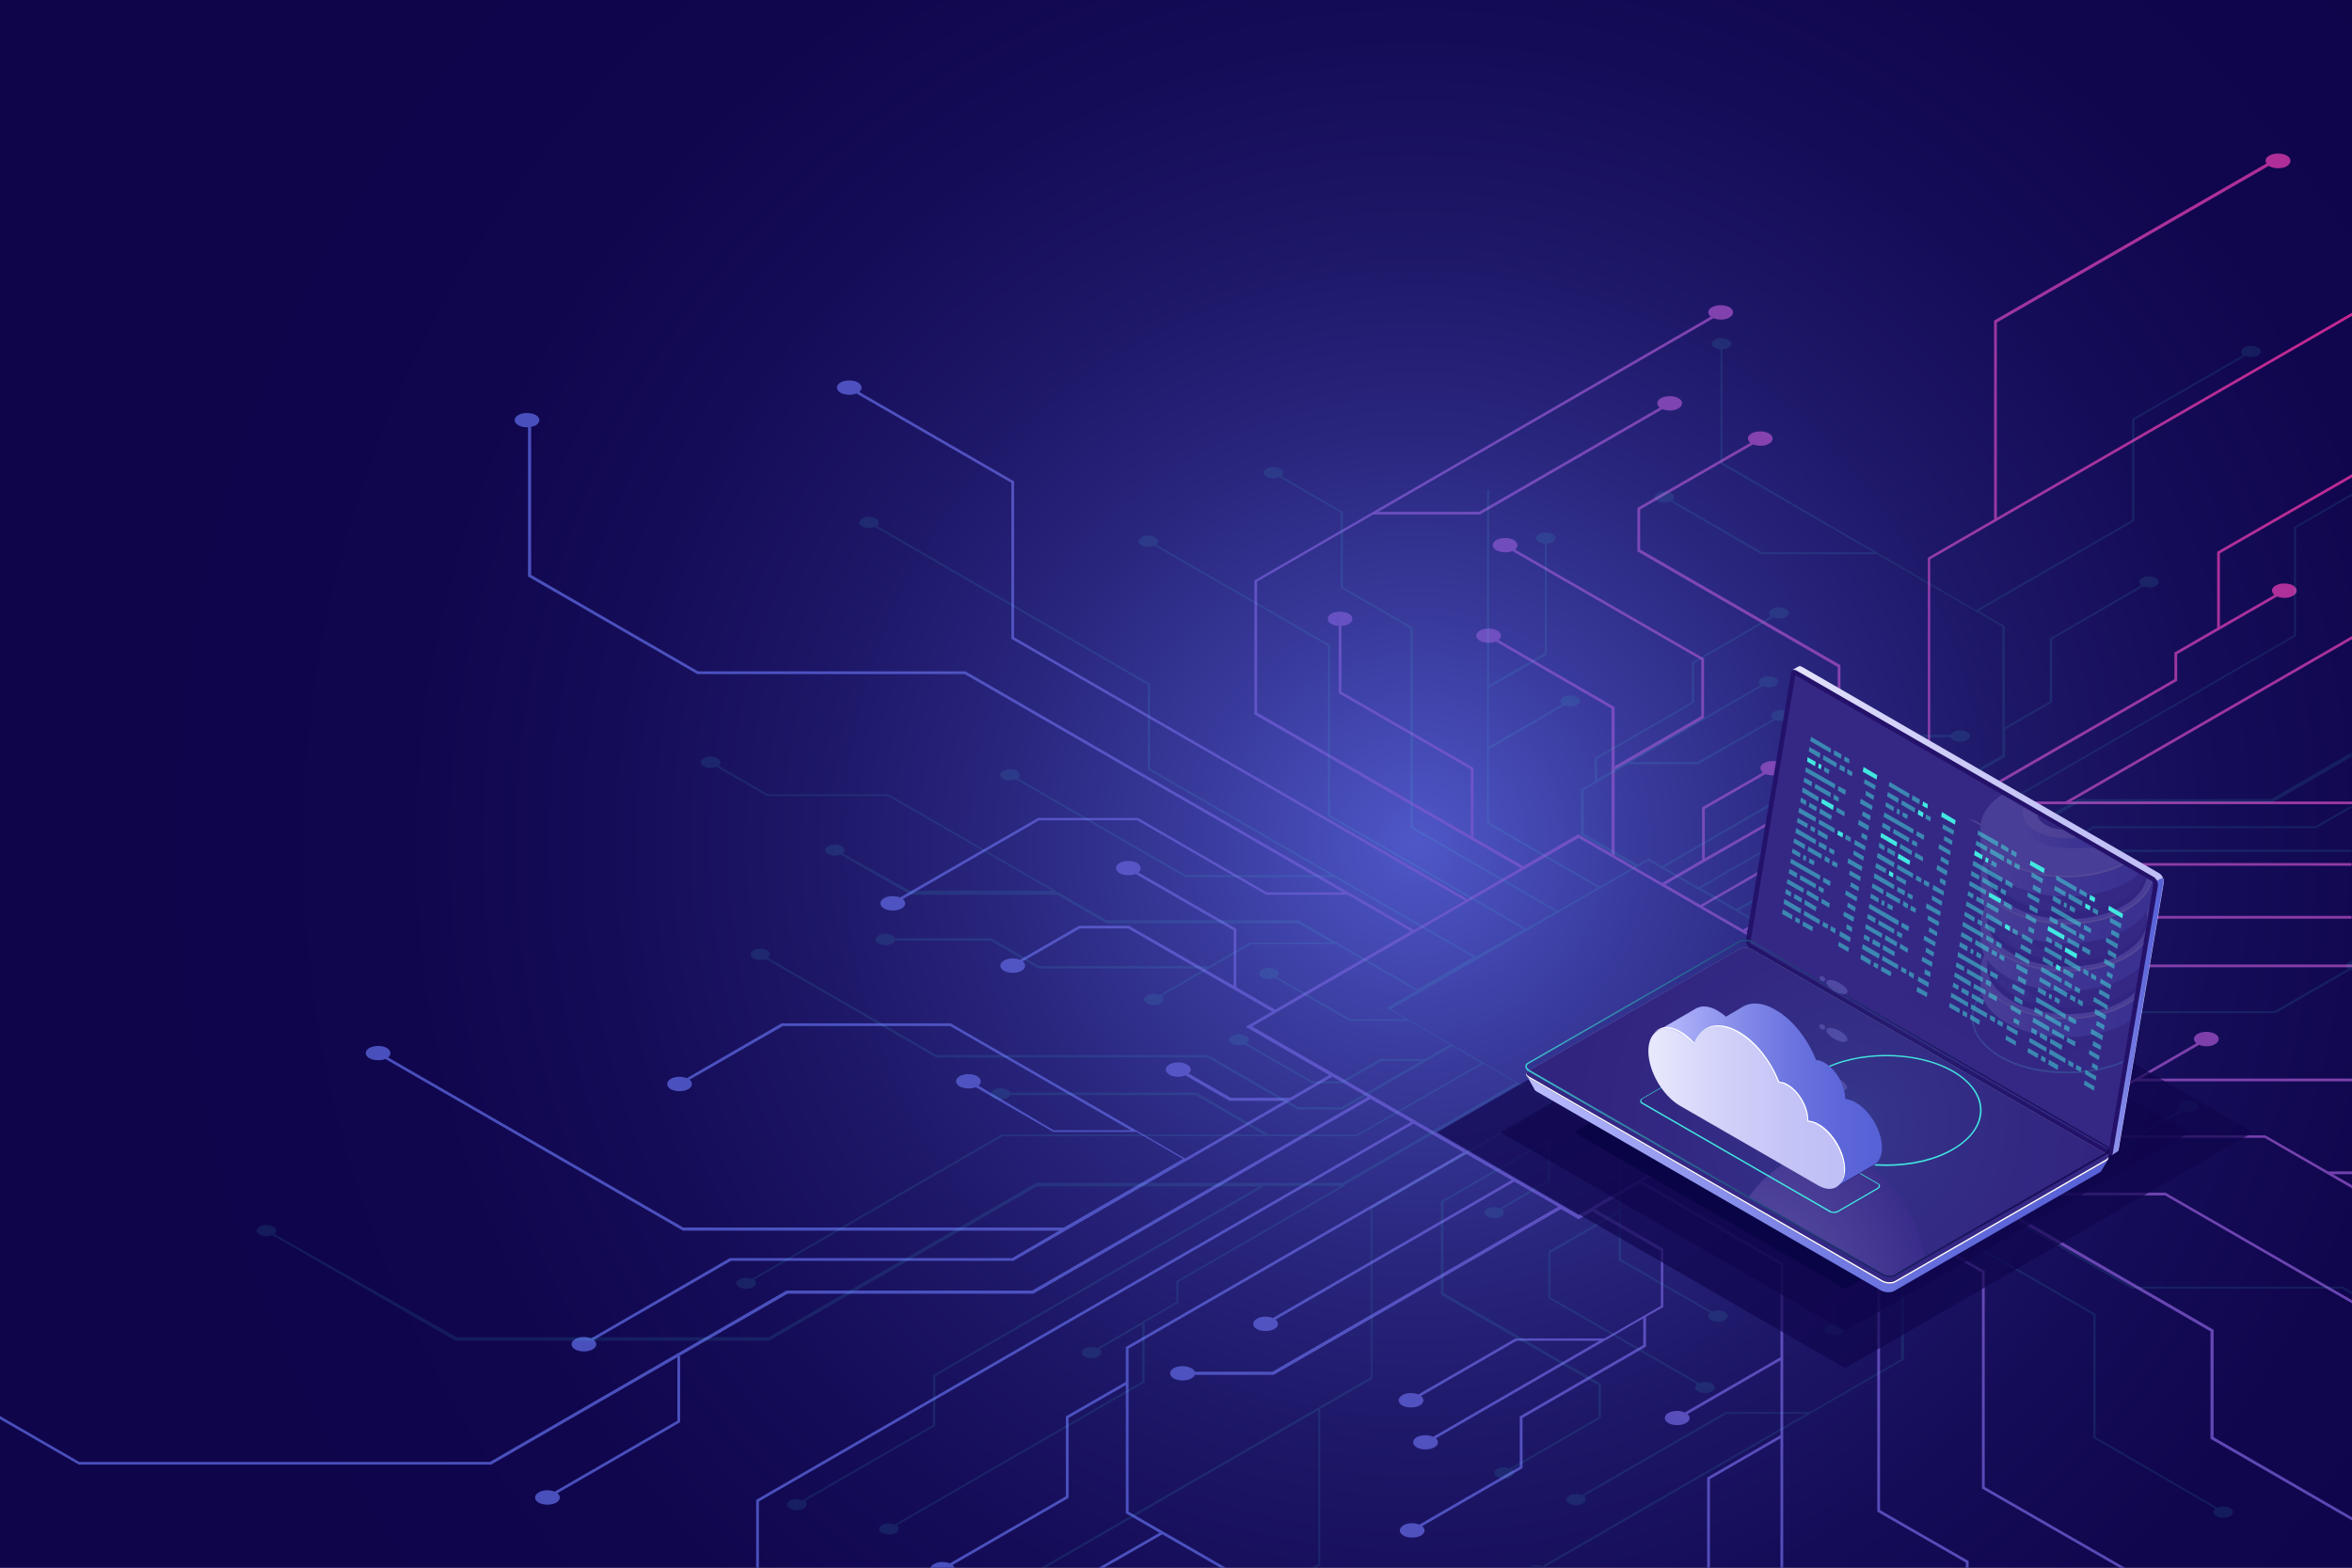 <?xml version="1.0" encoding="utf-8"?>
<!-- Generator: Adobe Illustrator 19.0.0, SVG Export Plug-In . SVG Version: 6.00 Build 0)  -->
<svg version="1.1" id="Ñëîé_1" xmlns="http://www.w3.org/2000/svg" xmlns:xlink="http://www.w3.org/1999/xlink" x="0px" y="0px"
	 viewBox="0 0 600 400" style="enable-background:new 0 0 600 400;" xml:space="preserve">
<style type="text/css">
	.st0{fill:#0F054C;}
	.st1{opacity:0.9;fill:url(#SVGID_1_);}
	.st2{opacity:0.8;fill:url(#SVGID_2_);}
	.st3{opacity:0.1;fill:#42E8E0;}
	.st4{opacity:0.67;}
	.st5{opacity:0.9;}
	.st6{fill:#080344;}
	.st7{fill:url(#SVGID_3_);}
	.st8{fill:url(#SVGID_4_);}
	.st9{fill:#24126A;}
	.st10{opacity:0.51;}
	.st11{fill:#453C9E;}
	.st12{fill:url(#SVGID_5_);}
	.st13{fill:url(#SVGID_6_);}
	.st14{opacity:0.51;fill:#453C9E;}
	.st15{opacity:0.3;}
	.st16{clip-path:url(#SVGID_9_);}
	.st17{fill:url(#SVGID_10_);}
	.st18{opacity:0.8;fill:url(#SVGID_11_);}
	.st19{fill:#FFFFFF;}
	.st20{opacity:0.15;}
	.st21{clip-path:url(#SVGID_13_);}
	.st22{fill:url(#SVGID_14_);}
	.st23{fill:url(#SVGID_15_);}
	.st24{opacity:0.4;clip-path:url(#SVGID_13_);fill:#24126A;}
	.st25{fill:#42E8E0;}
	.st26{fill:url(#SVGID_16_);}
	.st27{fill:#BCBEFF;}
	.st28{fill:#5351AF;}
	.st29{fill:url(#SVGID_17_);}
	.st30{fill:url(#SVGID_18_);}
	.st31{fill:url(#SVGID_19_);}
	.st32{fill:url(#SVGID_20_);}
	.st33{filter:url(#Adobe_OpacityMaskFilter);}
	.st34{filter:url(#Adobe_OpacityMaskFilter_1_);}
	.st35{mask:url(#SVGID_21_);fill:url(#SVGID_22_);}
	.st36{opacity:0.78;fill:url(#SVGID_23_);}
	.st37{fill:url(#SVGID_24_);}
	.st38{fill:url(#SVGID_25_);}
	.st39{fill:url(#SVGID_26_);}
	.st40{fill:#6767C1;}
	.st41{opacity:0.5;fill:#42E8E0;}
	.st42{fill:url(#SVGID_27_);}
	.st43{fill:url(#SVGID_28_);}
	.st44{fill:url(#SVGID_29_);}
	.st45{fill:url(#SVGID_30_);}
</style>
<rect x="0" class="st0" width="600" height="400"/>
<radialGradient id="SVGID_1_" cx="238.667" cy="215.333" r="317.881" gradientTransform="matrix(-1 0 0 1 600 0)" gradientUnits="userSpaceOnUse">
	<stop  offset="0" style="stop-color:#5761D7"/>
	<stop  offset="3.110474e-002" style="stop-color:#525BCE"/>
	<stop  offset="0.176" style="stop-color:#3E41A6"/>
	<stop  offset="0.326" style="stop-color:#2D2B85"/>
	<stop  offset="0.48" style="stop-color:#201A6C"/>
	<stop  offset="0.64" style="stop-color:#160E5A"/>
	<stop  offset="0.808" style="stop-color:#11074F"/>
	<stop  offset="1" style="stop-color:#0F054C"/>
</radialGradient>
<rect x="0" class="st1" width="600" height="400"/>
<radialGradient id="SVGID_2_" cx="-13" cy="93.594" r="439.342" gradientTransform="matrix(-1 0 0 1 600 0)" gradientUnits="userSpaceOnUse">
	<stop  offset="0" style="stop-color:#FF2C9C"/>
	<stop  offset="3.006321e-002" style="stop-color:#F62F9F"/>
	<stop  offset="0.202" style="stop-color:#C63EB0"/>
	<stop  offset="0.374" style="stop-color:#9E4BBE"/>
	<stop  offset="0.541" style="stop-color:#7F54C9"/>
	<stop  offset="0.704" style="stop-color:#695BD1"/>
	<stop  offset="0.859" style="stop-color:#5C60D5"/>
	<stop  offset="1" style="stop-color:#5761D7"/>
</radialGradient>
<path class="st2" d="M583.4,39.7c-1.2-0.7-3.3-0.7-4.5,0c-0.9,0.5-1.2,1.3-0.7,2l-69.5,40.1l0,50.7l-16.9,9.8l0,55.1l-58,33.5
	l-9-5.2l44.7-25.8l0-30.2l-0.2-0.1l-50.9-29.4v-10.2l28.8-16.6c1.2,0.5,3,0.5,4.1-0.2c1.2-0.7,1.2-1.9,0-2.6c-1.2-0.7-3.3-0.7-4.5,0
	c-1.1,0.6-1.2,1.6-0.3,2.4l-28.8,16.6v11.1l0.2,0.1l50.9,29.4l0,29.4L434.9,219l0-12.6l15.5-8.9c1.2,0.5,3,0.5,4.1-0.2
	c1.2-0.7,1.2-1.9,0-2.6c-1.2-0.7-3.3-0.7-4.5,0c-1.1,0.6-1.2,1.6-0.3,2.4l-15.5,8.9l0,13.4l-10.2,5.9l-12.1-7l0-21.9l22.8-13.2
	l0-15.2l-0.2-0.1l-48-27.7c0.9-0.7,0.8-1.7-0.3-2.4c-1.2-0.7-3.3-0.7-4.5,0c-1.2,0.7-1.2,1.9,0,2.6c1.1,0.6,2.9,0.7,4.1,0.2
	l48.2,27.8l0,14.3l-22.1,12.8l0-15.1l-0.2-0.1l-29.4-17c0.9-0.7,0.8-1.7-0.3-2.4c-1.2-0.7-3.3-0.7-4.5,0c-1.2,0.7-1.2,1.9,0,2.6
	c1.1,0.6,2.9,0.7,4.1,0.2l29.5,17.1l0,37l-8.5-4.9l-14,8.1l-12.7-7.3l0-17.8l-0.2-0.1l-33.5-19.3l0-16.8c0.7,0,1.4-0.2,1.9-0.5
	c1.2-0.7,1.2-1.9,0-2.6c-1.2-0.7-3.3-0.7-4.5,0c-1.2,0.7-1.2,1.9,0,2.6c0.5,0.3,1.2,0.5,1.9,0.5l0,17.2l0.2,0.1l33.5,19.3l0,17
	l-54.5-31.5l0-33.4l29.6-17.1l27.1,0l0.1,0l46.6-26.9c1.2,0.5,3,0.5,4.1-0.2c1.2-0.7,1.2-1.9,0-2.6c-1.2-0.7-3.3-0.7-4.5,0
	c-1.1,0.6-1.2,1.7-0.3,2.4l-46.1,26.6l-25.7,0l85.5-49.4c1.2,0.5,3,0.5,4.1-0.2c1.2-0.7,1.2-1.9,0-2.6c-1.2-0.7-3.3-0.7-4.5,0
	c-1.1,0.6-1.2,1.7-0.3,2.4L320,148.1l0,34.2l0.2,0.1l67.7,39.1l-13.6,7.9l-115.6-66.8l0-39.8l-0.2-0.1l-39.3-22.7
	c0.9-0.7,0.8-1.7-0.3-2.4c-1.2-0.7-3.3-0.7-4.5,0c-1.2,0.7-1.2,1.9,0,2.6c1.1,0.6,2.9,0.7,4.1,0.2l39.5,22.8l0,39.8l0.2,0.1
	l115.5,66.7l-13,7.5l-114.4-66l-68.2,0l-42.6-24.6l0-37.8c0.4-0.1,0.9-0.2,1.2-0.4c1.2-0.7,1.2-1.9,0-2.6c-1.2-0.7-3.3-0.7-4.5,0
	c-1.2,0.7-1.2,1.9,0,2.6c0.7,0.4,1.6,0.6,2.5,0.5l0,38.1l0.2,0.1l43,24.8l68.2,0l96.5,55.7l-19.4,0l-32.9-19h-25.4l-0.1,0L229.6,229
	c-1.2-0.5-3-0.5-4.1,0.2c-1.2,0.7-1.2,1.9,0,2.6c1.2,0.7,3.3,0.7,4.5,0c1.1-0.6,1.2-1.7,0.3-2.4l34.8-20.1h25l32.9,19l20.8,0
	l16.1,9.3l-34.6,20l-9.9-5.7v-14.9l-25-14.4c0.9-0.7,0.8-1.7-0.3-2.4c-1.2-0.7-3.3-0.7-4.5,0c-1.2,0.7-1.2,1.9,0,2.6
	c1.1,0.6,2.9,0.7,4.1,0.2l25,14.4v14.1L288,236.2h-12.6l-0.1,0l-15.1,8.7c-1.2-0.5-3-0.5-4.1,0.2c-1.2,0.7-1.2,1.9,0,2.6
	c1.2,0.7,3.3,0.7,4.5,0c1.1-0.6,1.2-1.7,0.3-2.4l14.6-8.4h12.3l36.7,21.2l-6.7,3.9l21.3,12.3l-10,5.8h-15.1l-10.8-6.2
	c0.9-0.7,0.7-1.7-0.4-2.3c-1.2-0.7-3.3-0.7-4.5,0c-1.2,0.7-1.2,1.9,0,2.6c1.1,0.7,2.9,0.7,4.1,0.2l11.3,6.5h14l-25.4,14.7
	l-59.8-34.5l-43,0l-0.1,0l-24.2,14c-1.2-0.5-3-0.5-4.1,0.2c-1.2,0.7-1.2,1.9,0,2.6c1.2,0.7,3.3,0.7,4.5,0c1.1-0.6,1.2-1.7,0.3-2.4
	l23.8-13.7l42.7,0l46.1,26.6h-19.7L249.6,277c0.9-0.7,0.8-1.7-0.3-2.4c-1.2-0.7-3.3-0.7-4.5,0c-1.2,0.7-1.2,1.9,0,2.6
	c1.1,0.6,2.9,0.7,4.1,0.2l19.8,11.4h21.2l11.9,6.9l-30.4,17.5l-97.1,0L99,269.8c0.9-0.7,0.8-1.7-0.3-2.4c-1.2-0.7-3.3-0.7-4.5,0
	c-1.2,0.7-1.2,1.9,0,2.6c1.1,0.6,2.9,0.7,4.1,0.2l75.9,43.8l96,0l-12,7l-71.9,0l-0.1,0l-35.4,20.5c-1.2-0.5-3-0.5-4.1,0.2
	c-1.2,0.7-1.2,1.9,0,2.6c1.2,0.7,3.3,0.7,4.5,0c1.1-0.6,1.2-1.7,0.3-2.4l35-20.2l71.9,0l0.1,0l81.4-47l9,5.2l-85.6,49.4h-62.6
	l-0.1,0L125,373l-104.8,0L0,361.3v0.8l20.1,11.6l105.1,0l0.1,0l47.5-27.4l0,16.2l-31.3,18.1c-1.2-0.5-3-0.5-4.1,0.2
	c-1.2,0.7-1.2,1.9,0,2.6c1.2,0.7,3.3,0.7,4.5,0c1.1-0.6,1.2-1.7,0.3-2.4l31.3-18.1l0-16.9h-0.2l27.6-15.9h62.6l0.1,0l86-49.7
	l10.3,5.9l-167,96.4l0,17.4h0.7l0-17l167-96.4l12.7,7.3l-86.1,49.7l0,8.9l-15.3,8.8v20.4l-29.6,17.1c-1.2-0.5-3-0.5-4.1,0.2
	c-0.5,0.3-0.7,0.6-0.9,0.9h6.2c-0.1-0.2-0.3-0.5-0.5-0.7l29.6-17.1v-20.4l14.6-8.4l0,32.7l8.6,5l-15.5,8.9h1.4l14.8-8.5l14.8,8.5
	h1.4l-24.8-14.3l0-41.6l86.1-49.7l11.6,6.7l-60.9,35.2c-1.2-0.5-3-0.5-4.1,0.2c-1.2,0.7-1.2,1.9,0,2.6c1.2,0.7,3.3,0.7,4.5,0
	c1.1-0.6,1.2-1.6,0.3-2.4l60.9-35.2l11.2,6.4l-72.9,42.1h-19.8c-0.1-0.3-0.4-0.7-0.9-0.9c-1.2-0.7-3.3-0.7-4.5,0s-1.2,1.9,0,2.6
	c1.2,0.7,3.3,0.7,4.5,0c0.5-0.3,0.8-0.6,0.9-0.9h20l0.1,0l73.3-42.3l4.5,2.6l3.5-2l17.5,10.1l0,14l-14.4,8.3v0h-22.6l-0.1,0
	l-24.8,14.3c-1.2-0.5-3-0.5-4.1,0.2c-1.2,0.7-1.2,1.9,0,2.6c1.2,0.7,3.3,0.7,4.5,0c1.1-0.6,1.2-1.7,0.3-2.4l24.4-14.1H408
	l-42.4,24.5c-1.2-0.6-3-0.5-4.2,0.1c-1.2,0.7-1.2,1.9,0,2.6c1.2,0.7,3.3,0.7,4.5,0c1.1-0.6,1.2-1.6,0.4-2.3l52.9-30.6l0,6.8
	l-31.5,18.2v12.8l-25.6,14.8c-1.2-0.5-3-0.5-4.1,0.2c-1.2,0.7-1.2,1.9,0,2.6c1.2,0.7,3.3,0.7,4.5,0c1.1-0.6,1.2-1.7,0.3-2.4
	l25.6-14.8v-12.8l31.5-18.2l0-7.6l4.4-2.5l0-14.9l-17.5-10.1l11.5-6.6l35.9,20.8l0,23.6l-24.4,14.1c-1.2-0.6-3-0.5-4.2,0.1
	c-1.2,0.7-1.2,1.9,0,2.6c1.2,0.7,3.3,0.7,4.5,0c1.1-0.6,1.2-1.6,0.4-2.3l23.7-13.7l0,19.1l-18.7,10.8l0,23.1h0.7l0-22.7l18-10.4
	l0,33.1h0.7l0-77.8L419,301.4l12.9-7.4l47,27.1l0,64.6l22.6,13l0,1.3h0.7v-1.7l-22.6-13l0-64.6l-47-27.1l9.6-5.5l63.4,36.6l0,55.1
	l35.1,20.2h1.4l-35.8-20.6l0-55.1l-63.4-36.6l15.5-8.9l105.5,60.9l0,27.4l36.2,20.9v-0.8l-35.4-20.5l0-27.4l-59.3-34.3h46.9
	l47.8,27.6v-0.8l-47.7-27.5H504l-44.9-25.9l18-10.4l38.6,22.3l62,0l22.3,12.9v-0.8l-4.9-2.8l4.9,0v-0.7l-6.1,0l-16-9.2l-62,0
	l-10.8-6.2h26.4l0.1,0l13.2-7.6l55.1,0l0.2,0.1v-0.8l-54,0l14.9-8.6c1.2,0.5,3,0.5,4.1-0.2c1.2-0.7,1.2-1.9,0-2.6
	c-1.2-0.7-3.3-0.7-4.5,0c-1.1,0.6-1.2,1.7-0.3,2.4l-28.9,16.7h-27.4l-26.1-15l9.6-5.6l-6.2-3.6h18l23.5,13.6
	c-0.9,0.7-0.8,1.7,0.3,2.4c1.2,0.7,3.3,0.7,4.5,0c1.2-0.7,1.2-1.9,0-2.6c-1.1-0.6-2.9-0.7-4.1-0.2l-24.1-13.9H480l-13.2-7.6l8.1-4.7
	h14.4l12.6-7.3h9.4l21.3,12.3c-1,0.7-0.9,1.7,0.3,2.4c1.2,0.7,3.3,0.7,4.5,0c1.2-0.7,1.2-1.9,0-2.6c-1.1-0.6-2.8-0.7-4-0.2
	l-21.8-12.6h-9.8l-12.6,7.3h-13l25.9-15h14l29.2,16.8l54.8,0v-0.7l-54.6,0L516.2,229h-14.4l-0.1,0l-35.7,20.6l-9.4-5.4l40.3-23.3
	l28.4,0l23.5,13.5l51.1,0v-0.7l-50.9,0l-22.2-12.8l73.1,0v-0.7l-103.1,0l-0.1,0L456,243.8l-10.6-6.1l56.2-32.5l98.4,0v-0.7l-71.7,0
	l71.7-41.4v-0.8l-73.1,42.2l-24.8,0l53.3-30.8v-6.8l25.5-14.7c1.2,0.5,3,0.5,4.1-0.2c1.2-0.7,1.2-1.9,0-2.6c-1.2-0.7-3.3-0.7-4.5,0
	c-1.1,0.6-1.2,1.6-0.3,2.4l-13.9,8l0-18.6l33.7-19.4V121l-34.4,19.8l0,19.4l-10.9,6.3v6.8l-53.7,31l0.2,0.3l-56.5,32.6l-10.3-5.9
	l58-33.5l0-55.1L600,80.6v-0.8l-90.6,52.3l0-49.8l69.4-40c0,0,0.1,0.1,0.1,0.1c1.2,0.7,3.3,0.7,4.5,0
	C584.6,41.6,584.6,40.4,583.4,39.7z M486,261.9L402.7,310l-83.3-48.1l83.3-48.1L486,261.9z"/>
<path class="st3" d="M600,125.9l-14.8,8.6l0,27.6l-131.6,76l-10-5.8l67.9-39.2l0-7l12-6.9l0-16.1l23.3-13.5c1,0.4,2.3,0.4,3.2-0.1
	c1-0.6,1-1.5,0-2c-1-0.6-2.6-0.6-3.5,0c-0.9,0.5-1,1.3-0.3,1.9l-23.3,13.5l0,16.1l-11.5,6.6l0-25.8l-0.1-0.1l-6.6-3.8l39.8-23
	l0-25.8l28.3-16.3c1,0.4,2.3,0.4,3.2-0.1c1-0.6,1-1.5,0-2c-1-0.6-2.6-0.6-3.5,0c-0.9,0.5-1,1.3-0.3,1.9l-28.3,16.3l0,25.8l-39.8,23
	L439.4,118l0-28.9c0.5,0,1.1-0.2,1.5-0.4c1-0.6,1-1.5,0-2c-1-0.6-2.6-0.6-3.5,0c-1,0.6-1,1.5,0,2c0.4,0.2,0.9,0.4,1.5,0.4l0,29.2
	l0.1,0.1l38.9,22.5l-28.4,0l-22.9-13.2c0.7-0.6,0.6-1.4-0.3-1.9c-1-0.6-2.6-0.6-3.5,0c-1,0.6-1,1.5,0,2c0.9,0.5,2.3,0.6,3.2,0.1
	l23.3,13.5l29.5,0v0l32,18.5l0,32.8L443,231.9l-9.1-5.3l48-27.7c1,0.4,2.3,0.4,3.2-0.1c1-0.6,1-1.5,0-2c-1-0.6-2.6-0.6-3.5,0
	c-0.9,0.5-1,1.3-0.3,1.9l-48,27.7l-8.8-5.1l57.5-33.2l15.6,0c0.1,0.3,0.3,0.5,0.7,0.7c1,0.6,2.6,0.6,3.5,0c1-0.6,1-1.5,0-2
	c-1-0.6-2.6-0.6-3.5,0c-0.4,0.2-0.6,0.5-0.7,0.7l-15.8,0l-0.1,0L424,221l-3.5-2l-0.1,0.1l-2.6,1.5l-13.8-7.9l0-11.1l11.4-6.6v0
	l17.8,0l19.7-11.3c1,0.4,2.3,0.4,3.2-0.1c1-0.6,1-1.5,0-2c-1-0.6-2.6-0.6-3.5,0c-0.9,0.5-1,1.3-0.3,1.9L433,194.4l-16.8,0l33.4-19.3
	c1,0.4,2.4,0.4,3.3-0.1c1-0.6,1-1.5,0-2c-1-0.6-2.6-0.6-3.5,0c-0.9,0.5-1,1.3-0.3,1.8l-41.7,24.1v-5.3l24.8-14.3v-10.1l20.2-11.7
	c1,0.4,2.3,0.4,3.2-0.1c1-0.6,1-1.5,0-2c-1-0.6-2.6-0.6-3.5,0c-0.9,0.5-1,1.3-0.3,1.9l-20.2,11.7v10.1l-24.8,14.3v6l-3.5,2l0,11.7
	l13.8,7.9l-9,5.2l-28.3-16.4l0-18.6L399,180c1,0.4,2.4,0.4,3.3-0.1c1-0.6,1-1.5,0-2c-1-0.6-2.6-0.6-3.5,0c-0.9,0.5-1,1.3-0.3,1.8
	l-18.7,10.8l0-15l14.8-8.5l0-28.3c0.5,0,1.1-0.2,1.5-0.4c1-0.6,1-1.5,0-2c-1-0.6-2.6-0.6-3.5,0c-1,0.6-1,1.5,0,2
	c0.4,0.2,0.9,0.4,1.5,0.4l0,27.9l-14.2,8.2l0-49.8h-0.6l0,85.1l28.3,16.4l-10.2,5.9l-37-21.4l0-50.9l-17.8-10.3l0-19.2l-15.7-9.1
	c0.7-0.6,0.6-1.4-0.3-1.9c-1-0.6-2.6-0.6-3.5,0c-1,0.6-1,1.5,0,2c0.9,0.5,2.3,0.6,3.2,0.1l15.7,9.1l0,19.2l17.8,10.3l0,50.9l37,21.4
	l-7.5,4.3l-50-28.9l0-43.4l-0.1-0.1L295,139c0.7-0.6,0.6-1.4-0.3-1.9c-1-0.6-2.6-0.6-3.5,0c-1,0.6-1,1.5,0,2
	c0.9,0.5,2.3,0.6,3.2,0.1l44.4,25.6l0,43.4l0.1,0.1l49.8,28.8l-12.2,7l-83.1-48v-21.6l-0.1-0.1l-69.6-40.2c0.7-0.6,0.6-1.4-0.3-1.9
	c-1-0.6-2.6-0.6-3.5,0c-1,0.6-1,1.5,0,2c0.9,0.5,2.3,0.6,3.2,0.1l69.7,40.3v21.6l0.1,0.1l46.6,26.9l-37,0l-42.8-24.7
	c0.7-0.6,0.6-1.4-0.3-1.9c-1-0.6-2.6-0.6-3.5,0c-1,0.6-1,1.5,0,2c0.9,0.5,2.3,0.6,3.2,0.1l43.2,25l38.1,0l35.4,20.4l-14.2,8.2
	l-30.4-17.6h-48.9l-55.6-32.1l-30.8,0l-12.6-7.3c0.7-0.6,0.6-1.4-0.3-1.9c-1-0.6-2.6-0.6-3.5,0c-1,0.6-1,1.5,0,2
	c0.9,0.5,2.3,0.6,3.2,0.1l13,7.5l30.8,0l42,24.2h-36.3L215,217.8c0.7-0.6,0.6-1.4-0.3-1.9c-1-0.6-2.6-0.6-3.5,0c-1,0.6-1,1.5,0,2
	c0.9,0.5,2.3,0.6,3.2,0.1l17.9,10.3h37.4l12.6,7.3h48.9l8.5,4.9H319l-0.1,0l-10.4,6l-43.4,0l-12.2-7.1h-24.6
	c-0.1-0.3-0.3-0.5-0.7-0.7c-1-0.6-2.6-0.6-3.5,0c-1,0.6-1,1.5,0,2c1,0.6,2.6,0.6,3.5,0c0.4-0.2,0.6-0.5,0.7-0.7h24.4l12.2,7.1
	l42.6,0l-11.7,6.8c-1-0.4-2.3-0.4-3.2,0.1c-1,0.6-1,1.5,0,2c1,0.6,2.6,0.6,3.5,0c0.9-0.5,1-1.3,0.3-1.9l22.8-13.2h21.6l20.5,11.9
	l-7.6,4.4l0.4,0.2l4.5,2.6l-14.2,0l-18.6-10.7c0.7-0.6,0.6-1.4-0.3-1.9c-1-0.6-2.6-0.6-3.5,0c-1,0.6-1,1.5,0,2
	c0.9,0.5,2.3,0.6,3.2,0.1l19,11l15.3,0l10.4,6l-6.4,3.7h-11.3l-0.1,0l-9.9,5.7h-7.4l-16.8-9.7c0.8-0.6,0.7-1.4-0.2-1.9
	c-1-0.6-2.6-0.6-3.5,0c-1,0.6-1,1.5,0,2c0.9,0.5,2.2,0.6,3.2,0.2l17.2,9.9h7.7l0.1,0l9.9-5.7h10.2l-20.4,11.8h-11l-23-13.3h-69.3
	l-43-24.8c0.7-0.6,0.7-1.4-0.2-1.9c-1-0.6-2.6-0.6-3.5,0c-1,0.6-1,1.5,0,2c0.9,0.5,2.2,0.6,3.2,0.2l43.4,25.1H308l23,13.3h11.3
	l0.1,0l28.1-16.2l7.4,4.3l-31.8,18.3h-22.4l-18.5-10.7l-47.5,0c-0.1-0.3-0.3-0.5-0.7-0.7c-1-0.6-2.6-0.6-3.5,0c-1,0.6-1,1.5,0,2
	c1,0.6,2.6,0.6,3.5,0c0.4-0.2,0.6-0.5,0.7-0.7l47.3,0l17.5,10.1h-66.9l-0.1,0l-63.7,36.8c-1-0.4-2.3-0.4-3.2,0.1c-1,0.6-1,1.5,0,2
	c1,0.6,2.6,0.6,3.5,0c0.9-0.5,1-1.3,0.3-1.9l63.4-36.6h90.4l0.1,0l32.1-18.5l8.4,4.8l-44.3,25.6h-78l-0.1,0l-68.3,39.4l-79.6,0
	L70,314.9c0.7-0.6,0.6-1.4-0.3-1.9c-1-0.6-2.6-0.6-3.5,0c-1,0.6-1,1.5,0,2c0.9,0.5,2.3,0.6,3.2,0.1l46.8,27l79.9,0l0.1,0l68.3-39.4
	h56.8L238,350.9l0,12.7l-33.3,19.2c-1-0.4-2.3-0.4-3.2,0.1c-1,0.6-1,1.5,0,2c1,0.6,2.6,0.6,3.5,0c0.9-0.5,1-1.3,0.3-1.9l33.3-19.2
	l0-12.7l84-48.5h19.5l-42,24.3v5.3L279.9,344c-1-0.4-2.3-0.4-3.2,0.1c-1,0.6-1,1.5,0,2c1,0.6,2.6,0.6,3.5,0c0.9-0.5,1-1.3,0.3-1.9
	l10.9-6.3v14.6l-63.2,36.5c-1-0.4-2.3-0.4-3.2,0.1c-1,0.6-1,1.5,0,2c1,0.6,2.6,0.6,3.5,0c0.9-0.5,1-1.3,0.3-1.9l63.2-36.5v-15.3
	l8.6-5v-5.3l42.4-24.5l-0.1-0.2l44.5-25.7l8.1,4.7L349.7,308l0,43.4L265.6,400h1.1l69.6-40.2l0,39.3l-1.6,0.9h1.1l1-0.6l0-39.9
	l13.3-7.7l0-43.4l45.7-26.4l7.1,4.1l-35.3,20.4l0,23.8l0.1,0.1l40.1,23.1l0,8.1l-22.7,13.1c-1-0.4-2.3-0.4-3.2,0.1c-1,0.6-1,1.5,0,2
	c1,0.6,2.6,0.6,3.5,0c0.9-0.5,1-1.3,0.3-1.9l22.7-13.1l0-8.7l-0.1-0.1l-40.1-23.1l0-23.2l26.6-15.4l0,9.9l-12.2,7.1
	c-1-0.4-2.3-0.4-3.2,0.1c-1,0.6-1,1.5,0,2c1,0.6,2.6,0.6,3.5,0c0.9-0.5,1-1.3,0.3-1.9l12.2-7.1l0-10.6l8.1-4.7l9.5,5.5l0,17.3
	l-18,10.4v11.9l0.1,0.1l37.8,21.8c-0.7,0.6-0.6,1.4,0.3,1.9c1,0.6,2.6,0.6,3.5,0c1-0.6,1-1.5,0-2c-0.9-0.5-2.3-0.6-3.2-0.1l-38-21.9
	v-11.3l17.4-10.1l0,11.9l23.3,13.4c-0.7,0.6-0.6,1.4,0.3,1.9c1,0.6,2.6,0.6,3.5,0c1-0.6,1-1.5,0-2c-0.9-0.5-2.3-0.6-3.2-0.1
	l-23.3-13.4l0-29.2l6.7,3.9l0.1-0.1l10.9-6.3l10,5.8l0,14l26.5,15.3l0,13.2c-0.5,0-1.1,0.2-1.5,0.4c-1,0.6-1,1.5,0,2
	c1,0.6,2.6,0.6,3.5,0c1-0.6,1-1.5,0-2c-0.4-0.2-0.9-0.4-1.5-0.4l0-13.5L442,309.1l0-13.4l43,24.8l0,26.3l-23.3,13.5h-21.4l-0.1,0
	l-36.7,21.2c-1-0.4-2.3-0.4-3.2,0.1c-1,0.6-1,1.5,0,2c1,0.6,2.6,0.6,3.5,0c0.9-0.5,1-1.3,0.3-1.9l36.4-21h20.3l-67.4,38.9
	c-1-0.4-2.3-0.4-3.2,0.1c0,0,0,0,0,0h4.1l91.4-52.8l0-26.9l-0.1-0.1l-53.4-30.8l10.7-6.2l91.1,52.6l0,31.4l31.1,18
	c-0.7,0.6-0.6,1.4,0.3,1.9c1,0.6,2.6,0.6,3.5,0c1-0.6,1-1.5,0-2c-0.9-0.5-2.3-0.6-3.2-0.1l-31.1-18l0-31.4l-0.1-0.1l-91-52.5
	l10.2-5.9l90.1,52h53.8l2.5,1.5v-0.6l-2.4-1.4h-53.8l-76.1-43.9h15.3l26,15l20,0l0.1,0l27.7-16c1,0.4,2.3,0.4,3.2-0.1
	c1-0.6,1-1.5,0-2c-1-0.6-2.6-0.6-3.5,0c-0.9,0.5-1,1.3-0.3,1.9l-27.4,15.8l-19.7,0l-26-15h-16.4l-12.7-7.3l27.3-15.8l7.8,4.5l0,11.8
	l19.7,11.4c-0.7,0.6-0.6,1.4,0.3,1.9c1,0.6,2.6,0.6,3.5,0c1-0.6,1-1.5,0-2c-0.9-0.5-2.3-0.6-3.2-0.1l-19.7-11.4l0-11.1l21,12.1h10
	l0.1,0l11.9-6.9c1,0.4,2.3,0.4,3.2-0.1c1-0.6,1-1.5,0-2c-1-0.6-2.6-0.6-3.5,0c-0.9,0.5-1,1.3-0.3,1.9l-11.5,6.7H511L482,260.5l5.3-3
	l-0.4-0.2l-16.4-9.4l7.9-4.5h11.9l8.5,4.9c-0.7,0.6-0.6,1.3,0.3,1.8c1,0.6,2.6,0.6,3.5,0c1-0.6,1-1.5,0-2c-0.9-0.5-2.3-0.6-3.3-0.1
	l-8.9-5.1h-11.1l20-11.6l47.2,27.2h33.9l0.1,0l19.1-11c0.1,0.1,0.3,0.1,0.4,0.1v-2.6c-0.3,0.1-0.5,0.2-0.7,0.3
	c-0.9,0.5-1,1.3-0.3,1.9l-18.8,10.8h-33.6l-36.4-21l15.6,0l15.2,8.8c-0.7,0.6-0.6,1.4,0.3,1.9c1,0.6,2.6,0.6,3.5,0c1-0.6,1-1.5,0-2
	c-0.9-0.5-2.3-0.6-3.2-0.1l-15.6-9l-16.7,0l-9.4-5.4l23.9-13.8l76.1,0v-0.6l-75.2,0l9.5-5.5l56.6,0l0.1,0l9-5.2v-0.6l-9.2,5.3
	l-56.6,0l-0.1,0l-64.2,37.1l-7.1-4.1l67.5-39l49.3,0l0.1,0l20.3-11.7V192l-20.5,11.9l-49.3,0l-0.1,0L462.2,243l-8.1-4.7l131.6-76
	l0-27.6l14.3-8.2V125.9z M486.2,257.5l-65.7,37.9l-65.7-37.9l65.7-37.9L486.2,257.5z"/>
<g>
	<g class="st4">
		<polygon class="st0" points="470.7,349.1 366.6,288.9 470.7,228.8 574.8,288.9 		"/>
	</g>
	<g class="st4">
		<polygon class="st0" points="470.7,339.7 382.7,288.9 470.7,238.1 558.7,288.9 		"/>
	</g>
	<g class="st5">
		<polygon class="st6" points="470.7,328.9 401.5,288.9 470.7,249 539.9,288.9 		"/>
	</g>
</g>
<g>
	<g>
		<g>
			<g>
				<g>
					<g>
						<g>
							
								<linearGradient id="SVGID_3_" gradientUnits="userSpaceOnUse" x1="157.196" y1="232.399" x2="262.336" y2="232.399" gradientTransform="matrix(-1 0 0 1 709.138 0)">
								<stop  offset="0" style="stop-color:#C0BFF6"/>
								<stop  offset="0.294" style="stop-color:#C5C4F7"/>
								<stop  offset="0.64" style="stop-color:#D3D2F9"/>
								<stop  offset="1" style="stop-color:#E9E9FD"/>
							</linearGradient>
							<path class="st7" d="M446.8,238.9l11.4-67.6l-0.9-0.4l1.4-0.8l0,0c0.3-0.2,0.6-0.2,1.1,0.1l91,52.6c0.7,0.4,1.3,1.5,1.2,2.3
								l-11.5,68.1c-0.1,0.4-0.2,0.6-0.5,0.7l0,0l-1.3,0.8l-0.2-1.3l0.1,0L448,241.3C447.3,240.8,446.7,239.7,446.8,238.9z"/>
							
								<linearGradient id="SVGID_4_" gradientUnits="userSpaceOnUse" x1="157.197" y1="259.372" x2="175.25" y2="259.372" gradientTransform="matrix(-1 0 0 1 709.138 0)">
								<stop  offset="0" style="stop-color:#5761D7"/>
								<stop  offset="0.178" style="stop-color:#5C66D9"/>
								<stop  offset="0.388" style="stop-color:#6A73DF"/>
								<stop  offset="0.613" style="stop-color:#8289E8"/>
								<stop  offset="0.849" style="stop-color:#A3A7F5"/>
								<stop  offset="1" style="stop-color:#BCBEFF"/>
							</linearGradient>
							<path class="st8" d="M550.2,224.7l1.5-0.7c0.2,0.4,0.3,0.8,0.2,1.1l-11.5,68.1c-0.1,0.4-0.2,0.6-0.5,0.7l0,0l-1.3,0.8
								l-0.2-1.3l0.1,0l-4.6-2.6L550.2,224.7z"/>
							<path class="st9" d="M446.6,242.1l91,52.6c0.7,0.4,1.3,0.2,1.4-0.6l11.5-68.1c0.1-0.8-0.4-1.9-1.2-2.3l-91-52.6
								c-0.7-0.4-1.3-0.2-1.4,0.6l-11.5,68.1C445.3,240.5,445.8,241.6,446.6,242.1z"/>
							<g class="st10">
								<polygon class="st11" points="458,172.3 549.4,225.1 537.9,293.4 446.5,240.7 								"/>
							</g>
						</g>
						<g>
							
								<linearGradient id="SVGID_5_" gradientUnits="userSpaceOnUse" x1="171.282" y1="288.802" x2="319.774" y2="288.802" gradientTransform="matrix(-1 0 0 1 709.138 0)">
								<stop  offset="0" style="stop-color:#5761D7"/>
								<stop  offset="0.178" style="stop-color:#5C66D9"/>
								<stop  offset="0.388" style="stop-color:#6A73DF"/>
								<stop  offset="0.613" style="stop-color:#8289E8"/>
								<stop  offset="0.849" style="stop-color:#A3A7F5"/>
								<stop  offset="1" style="stop-color:#BCBEFF"/>
							</linearGradient>
							<path class="st12" d="M389.4,274.3l5,2.6l49.8-28.8c0.8-0.5,2.3-0.4,3.3,0.1l85.9,49.6c0.8-0.5,4.6-2.3,4.6-2.3l-1.8,3
								c0,0,0,0,0,0c-0.1,0.2-0.2,0.4-0.5,0.6l-52.5,30.3c-0.8,0.5-2.3,0.4-3.3-0.1l-87.9-50.8c-0.4-0.2-0.6-0.5-0.7-0.8l0,0
								L389.4,274.3z"/>
							
								<linearGradient id="SVGID_6_" gradientUnits="userSpaceOnUse" x1="221.176" y1="284.74" x2="369.747" y2="284.74" gradientTransform="matrix(-1 0 0 1 709.138 0)">
								<stop  offset="0" style="stop-color:#C0BFF6"/>
								<stop  offset="0.294" style="stop-color:#C5C4F7"/>
								<stop  offset="0.64" style="stop-color:#D3D2F9"/>
								<stop  offset="1" style="stop-color:#E9E9FD"/>
							</linearGradient>
							<path class="st13" d="M390.1,275.1l90.1,52c1,0.6,2.5,0.6,3.3,0.1l53.8-31c0.9-0.5,0.7-1.4-0.2-1.9l-90.1-52
								c-1-0.6-2.5-0.6-3.3-0.1l-53.8,31C389,273.7,389.1,274.6,390.1,275.1z"/>
							<path class="st9" d="M390.1,275.1l90.1,52c1,0.6,2.5,0.6,3.3,0.1l53.8-31c0.9-0.5,0.7-1.4-0.2-1.9l-90.1-52
								c-1-0.6-2.5-0.6-3.3-0.1l-53.8,31C389,273.7,389.1,274.6,390.1,275.1z"/>
							<path class="st14" d="M390.1,275.1l90.1,52c1,0.6,2.5,0.6,3.3,0.1l53.8-31c0.9-0.5,0.7-1.4-0.2-1.9l-90.1-52
								c-1-0.6-2.5-0.6-3.3-0.1l-53.8,31C389,273.7,389.1,274.6,390.1,275.1z"/>
							<g class="st15">
								<defs>
									<path id="SVGID_7_" class="st15" d="M390.1,273.2l90.1,52c1,0.6,2.5,0.6,3.3,0.1l53.8-31c0.9-0.5,0.7-1.4-0.2-1.9l-90.1-52
										c-1-0.6-2.5-0.6-3.3-0.1l-53.8,31C389,271.8,389.1,272.7,390.1,273.2z"/>
								</defs>
								
									<radialGradient id="SVGID_8_" cx="471.504" cy="309.137" r="94.056" gradientTransform="matrix(1 0 0 1 0 -22.851)" gradientUnits="userSpaceOnUse">
									<stop  offset="0" style="stop-color:#42E8E0"/>
									<stop  offset="0.105" style="stop-color:#37B6BF"/>
									<stop  offset="0.22" style="stop-color:#2C87A1"/>
									<stop  offset="0.338" style="stop-color:#235F87"/>
									<stop  offset="0.459" style="stop-color:#1C3F72"/>
									<stop  offset="0.582" style="stop-color:#162561"/>
									<stop  offset="0.711" style="stop-color:#121355"/>
									<stop  offset="0.846" style="stop-color:#10084E"/>
									<stop  offset="1" style="stop-color:#0F054C"/>
								</radialGradient>
								<use xlink:href="#SVGID_7_"  style="overflow:visible;opacity:0.5;fill:url(#SVGID_8_);"/>
								<clipPath id="SVGID_9_">
									<use xlink:href="#SVGID_7_"  style="overflow:visible;opacity:0.5;"/>
								</clipPath>
								<g class="st16">
									<g>
										<g>
											<g>
												<g>
													<g>
														<g>
															
																<radialGradient id="SVGID_10_" cx="-2555.521" cy="5376.608" r="58.774" gradientTransform="matrix(-0.778 0 0 -1.06 -1538.791 6032.812)" gradientUnits="userSpaceOnUse">
																<stop  offset="0" style="stop-color:#C0BFF6"/>
																<stop  offset="1" style="stop-color:#393091"/>
															</radialGradient>
															<path class="st17" d="M438.8,330.4c0-20,11.9-36.2,26.6-36.2c14.7,0,26.6,16.2,26.6,36.2c0,20-11.9,26-26.6,26
																C450.7,356.4,438.8,350.4,438.8,330.4z"/>
														</g>
													</g>
												</g>
											</g>
										</g>
									</g>
								</g>
							</g>
							<linearGradient id="SVGID_11_" gradientUnits="userSpaceOnUse" x1="389.103" y1="282.825" x2="538.1" y2="282.825">
								<stop  offset="0" style="stop-color:#42E8E0"/>
								<stop  offset="0.105" style="stop-color:#37B6BF"/>
								<stop  offset="0.22" style="stop-color:#2C87A1"/>
								<stop  offset="0.338" style="stop-color:#235F87"/>
								<stop  offset="0.459" style="stop-color:#1C3F72"/>
								<stop  offset="0.582" style="stop-color:#162561"/>
								<stop  offset="0.711" style="stop-color:#121355"/>
								<stop  offset="0.846" style="stop-color:#10084E"/>
								<stop  offset="1" style="stop-color:#0F054C"/>
							</linearGradient>
							<path class="st18" d="M482.1,325.9c-0.7,0-1.4-0.2-2-0.5l-90.1-52c-0.6-0.3-0.9-0.8-0.9-1.3c0-0.4,0.2-0.8,0.7-1l53.8-31
								c0.9-0.5,2.5-0.5,3.5,0.1l90.1,52c0.6,0.3,0.9,0.8,0.9,1.3c0,0.4-0.2,0.8-0.7,1l-53.8,31
								C483.2,325.8,482.7,325.9,482.1,325.9z M445.1,240.1c-0.5,0-1,0.1-1.3,0.3l-53.8,31c-0.2,0.1-0.5,0.3-0.5,0.7
								c0,0.3,0.3,0.6,0.7,0.9l90.1,52c0.9,0.5,2.3,0.6,3.1,0.1l53.8-31c0.2-0.1,0.5-0.3,0.5-0.7s-0.3-0.6-0.7-0.9l-90.1-52
								C446.4,240.3,445.7,240.1,445.1,240.1z"/>
							<path class="st19" d="M390.1,274.7l90.1,52c1,0.6,2.5,0.6,3.3,0.1l53.8-31c0.3-0.2,0.5-0.4,0.5-0.6c0.1,0.4-0.1,0.8-0.5,1
								l-53.8,31c-0.9,0.5-2.3,0.4-3.3-0.1l-90.1-52c-0.6-0.4-0.9-0.9-0.8-1.3C389.4,274.2,389.7,274.5,390.1,274.7z"/>
						</g>
					</g>
					<g class="st20">
						<defs>
							<polygon id="SVGID_12_" class="st20" points="549.4,225.1 458,172.3 446.5,240.7 537.9,293.4 							"/>
						</defs>
						<clipPath id="SVGID_13_">
							<use xlink:href="#SVGID_12_"  style="overflow:visible;"/>
						</clipPath>
						<g class="st21">
							<g>
								
									<linearGradient id="SVGID_14_" gradientUnits="userSpaceOnUse" x1="114.182" y1="256.11" x2="262.674" y2="256.11" gradientTransform="matrix(-1 0 0 1 709.138 0)">
									<stop  offset="0" style="stop-color:#5761D7"/>
									<stop  offset="0.178" style="stop-color:#5C66D9"/>
									<stop  offset="0.388" style="stop-color:#6A73DF"/>
									<stop  offset="0.613" style="stop-color:#8289E8"/>
									<stop  offset="0.849" style="stop-color:#A3A7F5"/>
									<stop  offset="1" style="stop-color:#BCBEFF"/>
								</linearGradient>
								<path class="st22" d="M446.5,241.6l5,2.6l49.8-28.8c0.8-0.5,2.3-0.4,3.3,0.1l85.9,49.6c0.8-0.5,4.6-2.3,4.6-2.3l-1.8,3
									c0,0,0,0,0,0c-0.1,0.2-0.2,0.4-0.5,0.6l-52.5,30.3c-0.8,0.5-2.3,0.4-3.3-0.1L449,245.9c-0.4-0.2-0.6-0.5-0.7-0.8l0,0
									L446.5,241.6z"/>
								
									<linearGradient id="SVGID_15_" gradientUnits="userSpaceOnUse" x1="164.076" y1="252.048" x2="312.647" y2="252.048" gradientTransform="matrix(-1 0 0 1 709.138 0)">
									<stop  offset="0" style="stop-color:#C0BFF6"/>
									<stop  offset="0.294" style="stop-color:#C5C4F7"/>
									<stop  offset="0.64" style="stop-color:#D3D2F9"/>
									<stop  offset="1" style="stop-color:#E9E9FD"/>
								</linearGradient>
								<path class="st23" d="M447.2,242.5l90.1,52c1,0.6,2.5,0.6,3.3,0.1l53.8-31c0.9-0.5,0.7-1.4-0.2-1.9l-90.1-52
									c-1-0.6-2.5-0.6-3.3-0.1l-53.8,31C446.1,241,446.2,241.9,447.2,242.5z"/>
								<path class="st9" d="M447.2,242.5l90.1,52c1,0.6,2.5,0.6,3.3,0.1l53.8-31c0.9-0.5,0.7-1.4-0.2-1.9l-90.1-52
									c-1-0.6-2.5-0.6-3.3-0.1l-53.8,31C446.1,241,446.2,241.9,447.2,242.5z"/>
								<path class="st14" d="M447.2,242.5l90.1,52c1,0.6,2.5,0.6,3.3,0.1l53.8-31c0.9-0.5,0.7-1.4-0.2-1.9l-90.1-52
									c-1-0.6-2.5-0.6-3.3-0.1l-53.8,31C446.1,241,446.2,241.9,447.2,242.5z"/>
								<path class="st19" d="M594.2,261.6l-90.1-52c-0.6-0.4-1.5-0.5-2.2-0.5c0.6,0,1.1,0.2,1.6,0.5l90.1,52c1,0.6,1.1,1.4,0.2,1.9
									l-53.8,31c-0.3,0.2-0.7,0.3-1.1,0.3c0.7,0.1,1.3,0,1.8-0.3l53.8-31C595.3,263.1,595.2,262.2,594.2,261.6z"/>
							</g>
						</g>
						<path class="st24" d="M513.6,271.9L487.8,257c-2.6-1.5-2.6-4,0-5.5l25.9-14.9c2.6-1.5,6.9-1.5,9.5,0l25.9,14.9
							c2.6,1.5,2.6,4,0,5.5l-25.9,14.9C520.5,273.4,516.2,273.4,513.6,271.9z"/>
						<g class="st21">
							<path class="st25" d="M527.3,273.9c-6.5,0-12.5-1.4-17.1-4.1l0,0c-4.6-2.7-7.2-6.3-7.2-10.1c0-3.8,2.6-7.4,7.2-10.1
								c9.4-5.4,24.7-5.4,34.2,0c4.6,2.7,7.2,6.3,7.2,10.1c0,3.8-2.6,7.4-7.2,10.1C539.8,272.4,533.7,273.9,527.3,273.9z
								 M527.3,245.8c-6.1,0-12.3,1.3-16.9,4c-4.5,2.6-7,6.1-7,9.8c0,3.7,2.5,7.2,7,9.8l0,0c4.5,2.6,10.5,4,16.9,4
								c6.4,0,12.4-1.4,16.9-4c4.5-2.6,7-6.1,7-9.8c0-3.7-2.5-7.2-7-9.8C539.6,247.2,533.4,245.8,527.3,245.8z"/>
							<g>
								<g>
									
										<linearGradient id="SVGID_16_" gradientUnits="userSpaceOnUse" x1="-233.951" y1="251.914" x2="-190.049" y2="251.914" gradientTransform="matrix(-1 0 0 1 315.291 0)">
										<stop  offset="0" style="stop-color:#5761D7"/>
										<stop  offset="0.178" style="stop-color:#5C66D9"/>
										<stop  offset="0.388" style="stop-color:#6A73DF"/>
										<stop  offset="0.613" style="stop-color:#8289E8"/>
										<stop  offset="0.849" style="stop-color:#A3A7F5"/>
										<stop  offset="1" style="stop-color:#BCBEFF"/>
									</linearGradient>
									<path class="st26" d="M505.3,251.9V247h1.7c1.1-1.5,2.7-2.9,4.7-4.1c8.6-5,22.5-5,31,0c2.1,1.2,3.7,2.6,4.7,4.1h1.7v4.9
										l0,0c0,3.2-2.1,6.5-6.4,9c-8.6,5-22.5,5-31,0C507.5,258.4,505.3,255.2,505.3,251.9z"/>
									<path class="st27" d="M511.8,256c8.6,5,22.5,5,31,0c8.6-5,8.6-13,0-17.9c-8.6-5-22.5-5-31,0
										C503.2,243,503.2,251.1,511.8,256z"/>
								</g>
								<g>
									<path class="st9" d="M507,246.9v-6.6h1.6c1-1.4,2.4-2.7,4.4-3.8c7.9-4.6,20.8-4.6,28.7,0c1.9,1.1,3.4,2.4,4.4,3.8h1.6v6.7
										l0,0c0,3-2,6-5.9,8.3c-7.9,4.6-20.8,4.6-28.7,0C509,252.8,507,249.9,507,246.9z"/>
									<g class="st10">
										<path class="st11" d="M507,245.3v-6.6h1.6c1-1.4,2.4-2.7,4.4-3.8c7.9-4.6,20.8-4.6,28.7,0c1.9,1.1,3.4,2.4,4.4,3.8h1.6
											v6.7l0,0c0,3-2,6-5.9,8.3c-7.9,4.6-20.8,4.6-28.7,0C509,251.2,507,248.3,507,245.3z"/>
									</g>
									<path class="st27" d="M513,248.5c7.9,4.6,20.8,4.6,28.7,0c7.9-4.6,7.9-12,0-16.6s-20.8-4.6-28.7,0
										C505,236.5,505,243.9,513,248.5z"/>
								</g>
								<g>
									<g class="st10">
										<path class="st28" d="M513.3,248.8c3.5,4.4,8.1,6.8,12,8.1c-4.5-0.3-8.9-1.4-12.3-3.4c-4-2.3-5.9-5.3-5.9-8.3v-2
											C509.1,244.4,511.2,246.2,513.3,248.8z"/>
									</g>
									
										<linearGradient id="SVGID_17_" gradientUnits="userSpaceOnUse" x1="-233.951" y1="240.1" x2="-190.049" y2="240.1" gradientTransform="matrix(-1 0 0 1 315.291 0)">
										<stop  offset="0" style="stop-color:#5761D7"/>
										<stop  offset="0.178" style="stop-color:#5C66D9"/>
										<stop  offset="0.388" style="stop-color:#6A73DF"/>
										<stop  offset="0.613" style="stop-color:#8289E8"/>
										<stop  offset="0.849" style="stop-color:#A3A7F5"/>
										<stop  offset="1" style="stop-color:#BCBEFF"/>
									</linearGradient>
									<path class="st29" d="M505.3,240.1v-4.9h1.7c1.1-1.5,2.7-2.9,4.7-4.1c8.6-5,22.5-5,31,0c2.1,1.2,3.7,2.6,4.7,4.1h1.7v4.9
										l0,0c0,3.2-2.1,6.5-6.4,9c-8.6,5-22.5,5-31,0C507.5,246.6,505.3,243.3,505.3,240.1z"/>
									<path class="st27" d="M511.8,244.2c8.6,5,22.5,5,31,0c8.6-5,8.6-13,0-17.9c-8.6-5-22.5-5-31,0
										C503.2,231.2,503.2,239.2,511.8,244.2z"/>
								</g>
								<g>
									<path class="st9" d="M507,234.8v-6.6h1.6c1-1.4,2.4-2.7,4.4-3.8c7.9-4.6,20.8-4.6,28.7,0c1.9,1.1,3.4,2.4,4.4,3.8h1.6v6.7
										l0,0c0,3-2,6-5.9,8.3c-7.9,4.6-20.8,4.6-28.7,0C509,240.8,507,237.8,507,234.8z"/>
									<g class="st10">
										<path class="st11" d="M507,233.3v-6.6h1.6c1-1.4,2.4-2.7,4.4-3.8c7.9-4.6,20.8-4.6,28.7,0c1.9,1.1,3.4,2.4,4.4,3.8h1.6
											v6.7l0,0c0,3-2,6-5.9,8.3c-7.9,4.6-20.8,4.6-28.7,0C509,239.3,507,236.3,507,233.3z"/>
									</g>
									<path class="st27" d="M513,236.4c7.9,4.6,20.8,4.6,28.7,0c7.9-4.6,7.9-12,0-16.6c-7.9-4.6-20.8-4.6-28.7,0
										C505,224.4,505,231.9,513,236.4z"/>
								</g>
								<g>
									<g class="st10">
										<path class="st28" d="M513.3,236.1c4.3,5.5,10.4,7.8,14.7,8.8c-5.4,0.1-10.9-1-15-3.4c-4-2.3-5.9-5.3-5.9-8.3v-2.7
											C509.1,231.7,511.2,233.5,513.3,236.1z"/>
									</g>
									
										<linearGradient id="SVGID_18_" gradientUnits="userSpaceOnUse" x1="-233.951" y1="228.04" x2="-190.049" y2="228.04" gradientTransform="matrix(-1 0 0 1 315.291 0)">
										<stop  offset="0" style="stop-color:#5761D7"/>
										<stop  offset="0.178" style="stop-color:#5C66D9"/>
										<stop  offset="0.388" style="stop-color:#6A73DF"/>
										<stop  offset="0.613" style="stop-color:#8289E8"/>
										<stop  offset="0.849" style="stop-color:#A3A7F5"/>
										<stop  offset="1" style="stop-color:#BCBEFF"/>
									</linearGradient>
									<path class="st30" d="M505.3,228v-4.9h1.7c1.1-1.5,2.7-2.9,4.7-4.1c8.6-5,22.5-5,31,0c2.1,1.2,3.7,2.6,4.7,4.1h1.7v4.9l0,0
										c0,3.2-2.1,6.5-6.4,9c-8.6,5-22.5,5-31,0C507.5,234.5,505.3,231.3,505.3,228z"/>
									<path class="st27" d="M511.8,232.1c8.6,5,22.5,5,31,0c8.6-5,8.6-13,0-17.9c-8.6-5-22.5-5-31,0
										C503.2,219.2,503.2,227.2,511.8,232.1z"/>
								</g>
								<g>
									<path class="st9" d="M507,222.7v-6.6h1.6c1-1.4,2.4-2.7,4.4-3.8c7.9-4.6,20.8-4.6,28.7,0c1.9,1.1,3.4,2.4,4.4,3.8h1.6v6.7
										l0,0c0,3-2,6-5.9,8.3c-7.9,4.6-20.8,4.6-28.7,0C509,228.7,507,225.7,507,222.7z"/>
									<g class="st10">
										<path class="st11" d="M507,220.9v-6.6h1.6c1-1.4,2.4-2.7,4.4-3.8c7.9-4.6,20.8-4.6,28.7,0c1.9,1.1,3.4,2.4,4.4,3.8h1.6
											v6.7l0,0c0,3-2,6-5.9,8.3c-7.9,4.6-20.8,4.6-28.7,0C509,226.9,507,223.9,507,220.9z"/>
									</g>
									<path class="st27" d="M513,224.4c7.9,4.6,20.8,4.6,28.7,0c7.9-4.6,7.9-12,0-16.6s-20.8-4.6-28.7,0
										C505,212.4,505,219.8,513,224.4z"/>
								</g>
								<g>
									
										<linearGradient id="SVGID_19_" gradientUnits="userSpaceOnUse" x1="-233.951" y1="215.98" x2="-190.049" y2="215.98" gradientTransform="matrix(-1 0 0 1 315.291 0)">
										<stop  offset="0" style="stop-color:#5761D7"/>
										<stop  offset="0.178" style="stop-color:#5C66D9"/>
										<stop  offset="0.388" style="stop-color:#6A73DF"/>
										<stop  offset="0.613" style="stop-color:#8289E8"/>
										<stop  offset="0.849" style="stop-color:#A3A7F5"/>
										<stop  offset="1" style="stop-color:#BCBEFF"/>
									</linearGradient>
									<path class="st31" d="M505.3,216v-4.9h1.7c1.1-1.5,2.7-2.9,4.7-4.1c8.6-5,22.5-5,31,0c2.1,1.2,3.7,2.6,4.7,4.1h1.7v4.9l0,0
										c0,3.2-2.1,6.5-6.4,9c-8.6,5-22.5,5-31,0C507.5,222.5,505.3,219.2,505.3,216z"/>
									<path class="st27" d="M511.8,220.1c8.6,5,22.5,5,31,0c8.6-5,8.6-13,0-17.9c-8.6-5-22.5-5-31,0
										C503.2,207.1,503.2,215.1,511.8,220.1z"/>
									<path class="st27" d="M511.8,220.1c8.6,5,22.5,5,31,0c8.6-5,8.6-13,0-17.9c-8.6-5-22.5-5-31,0
										C503.2,207.1,503.2,215.1,511.8,220.1z"/>
								</g>
								<g>
									<g class="st10">
										<path class="st28" d="M513.3,223.5c4.8,6.1,11.6,8.3,15.9,9.1c-5.8,0.3-11.8-0.8-16.2-3.4c-4-2.3-5.9-5.3-5.9-8.3v-3
											C509.1,219,511.2,220.8,513.3,223.5z"/>
									</g>
									
										<linearGradient id="SVGID_20_" gradientUnits="userSpaceOnUse" x1="-233.951" y1="215.98" x2="-190.049" y2="215.98" gradientTransform="matrix(-1 0 0 1 315.291 0)">
										<stop  offset="0" style="stop-color:#5761D7"/>
										<stop  offset="0.178" style="stop-color:#5C66D9"/>
										<stop  offset="0.388" style="stop-color:#6A73DF"/>
										<stop  offset="0.613" style="stop-color:#8289E8"/>
										<stop  offset="0.849" style="stop-color:#A3A7F5"/>
										<stop  offset="1" style="stop-color:#BCBEFF"/>
									</linearGradient>
									<path class="st32" d="M505.3,216v-4.9h1.7c1.1-1.5,2.7-2.9,4.7-4.1c8.6-5,22.5-5,31,0c2.1,1.2,3.7,2.6,4.7,4.1h1.7v4.9l0,0
										c0,3.2-2.1,6.5-6.4,9c-8.6,5-22.5,5-31,0C507.5,222.5,505.3,219.2,505.3,216z"/>
									<path class="st27" d="M511.8,220.1c8.6,5,22.5,5,31,0c8.6-5,8.6-13,0-17.9c-8.6-5-22.5-5-31,0
										C503.2,207.1,503.2,215.1,511.8,220.1z"/>
									<path class="st27" d="M511.8,220.1c8.6,5,22.5,5,31,0c8.6-5,8.6-13,0-17.9c-8.6-5-22.5-5-31,0
										C503.2,207.1,503.2,215.1,511.8,220.1z"/>
									<path class="st19" d="M511.6,219.7c8.6,5,22.5,5,31,0c5.2-3,7.3-7.2,6.1-11.1c1.4,4-0.6,8.4-6,11.5c-8.6,5-22.5,5-31,0
										c-3.3-1.9-5.4-4.3-6.1-6.8C506.5,215.6,508.5,217.9,511.6,219.7z"/>
									<path class="st19" d="M511.6,231.7c8.6,5,22.5,5,31,0c5.2-3,7.3-7.2,6.1-11.1c1.4,4-0.6,8.4-6,11.5c-8.6,5-22.5,5-31,0
										c-3.3-1.9-5.4-4.3-6.1-6.8C506.5,227.7,508.5,229.9,511.6,231.7z"/>
									<path class="st19" d="M511.6,243.8c8.6,5,22.5,5,31,0c5.2-3,7.3-7.2,6.1-11.1c1.4,4-0.6,8.4-6,11.5c-8.6,5-22.5,5-31,0
										c-3.3-1.9-5.4-4.3-6.1-6.8C506.5,239.8,508.5,242,511.6,243.8z"/>
									<path class="st19" d="M511.6,255.9c8.6,5,22.5,5,31,0c5.2-3,7.3-7.2,6.1-11.1c1.4,4-0.6,8.4-6,11.5c-8.6,5-22.5,5-31,0
										c-3.3-1.9-5.4-4.3-6.1-6.8C506.5,251.8,508.5,254,511.6,255.9z"/>
								</g>
								<defs>
									<filter id="Adobe_OpacityMaskFilter" filterUnits="userSpaceOnUse" x="527.3" y="204.7" width="22" height="11.8">
										<feFlood  style="flood-color:white;flood-opacity:1" result="back"/>
										<feBlend  in="SourceGraphic" in2="back" mode="normal"/>
									</filter>
								</defs>
								<mask maskUnits="userSpaceOnUse" x="527.3" y="204.7" width="22" height="11.8" id="SVGID_21_">
									<g class="st33">
										<defs>
											<filter id="Adobe_OpacityMaskFilter_1_" filterUnits="userSpaceOnUse" x="527.3" y="204.7" width="22" height="11.8">
												<feFlood  style="flood-color:white;flood-opacity:1" result="back"/>
												<feBlend  in="SourceGraphic" in2="back" mode="normal"/>
											</filter>
										</defs>
										<mask maskUnits="userSpaceOnUse" x="527.3" y="204.7" width="22" height="11.8" id="SVGID_21_">
											<g class="st34">
											</g>
										</mask>
										
											<linearGradient id="SVGID_22_" gradientUnits="userSpaceOnUse" x1="-233.951" y1="210.553" x2="-212" y2="210.553" gradientTransform="matrix(-1 0 0 1 315.291 0)">
											<stop  offset="0" style="stop-color:#000000"/>
											<stop  offset="4.693538e-002" style="stop-color:#2F2F2F"/>
											<stop  offset="9.814870e-002" style="stop-color:#5A5A5A"/>
											<stop  offset="0.155" style="stop-color:#828282"/>
											<stop  offset="0.216" style="stop-color:#A4A4A4"/>
											<stop  offset="0.283" style="stop-color:#C0C0C0"/>
											<stop  offset="0.357" style="stop-color:#D7D7D7"/>
											<stop  offset="0.442" style="stop-color:#E9E9E9"/>
											<stop  offset="0.544" style="stop-color:#F6F6F6"/>
											<stop  offset="0.681" style="stop-color:#FDFDFD"/>
											<stop  offset="1" style="stop-color:#FFFFFF"/>
										</linearGradient>
										<path class="st35" d="M547.2,216.4h-19.9v-11.8h18.9C549.9,208.3,550.2,212.7,547.2,216.4z"/>
									</g>
								</mask>
								
									<linearGradient id="SVGID_23_" gradientUnits="userSpaceOnUse" x1="-233.951" y1="210.553" x2="-212" y2="210.553" gradientTransform="matrix(-1 0 0 1 315.291 0)">
									<stop  offset="0" style="stop-color:#E9E9FD"/>
									<stop  offset="3.739363e-002" style="stop-color:#D3D5F7"/>
									<stop  offset="0.106" style="stop-color:#B2B6EF"/>
									<stop  offset="0.182" style="stop-color:#969BE7"/>
									<stop  offset="0.266" style="stop-color:#7F86E1"/>
									<stop  offset="0.363" style="stop-color:#6D75DD"/>
									<stop  offset="0.48" style="stop-color:#606AD9"/>
									<stop  offset="0.636" style="stop-color:#5963D8"/>
									<stop  offset="1" style="stop-color:#5761D7"/>
								</linearGradient>
								<path class="st36" d="M547.2,216.4h-19.9v-11.8h18.9C549.9,208.3,550.2,212.7,547.2,216.4z"/>
								<g>
									
										<linearGradient id="SVGID_24_" gradientUnits="userSpaceOnUse" x1="-223.27" y1="209.923" x2="-200.73" y2="209.923" gradientTransform="matrix(-1 0 0 1 315.291 0)">
										<stop  offset="0" style="stop-color:#5761D7"/>
										<stop  offset="0.178" style="stop-color:#5C66D9"/>
										<stop  offset="0.388" style="stop-color:#6A73DF"/>
										<stop  offset="0.613" style="stop-color:#8289E8"/>
										<stop  offset="0.849" style="stop-color:#A3A7F5"/>
										<stop  offset="1" style="stop-color:#BCBEFF"/>
									</linearGradient>
									<path class="st37" d="M516,209.9v-2.5h0.9c0.5-0.8,1.4-1.5,2.4-2.1c4.4-2.5,11.5-2.5,15.9,0c1.1,0.6,1.9,1.3,2.4,2.1h0.9
										v2.5l0,0c0,1.7-1.1,3.3-3.3,4.6c-4.4,2.5-11.5,2.5-15.9,0C517.1,213.3,516,211.6,516,209.9z"/>
									<path class="st27" d="M519.3,212c4.4,2.5,11.5,2.5,15.9,0c4.4-2.5,4.4-6.7,0-9.2s-11.5-2.5-15.9,0
										C514.9,205.4,514.9,209.5,519.3,212z"/>
									
										<linearGradient id="SVGID_25_" gradientUnits="userSpaceOnUse" x1="-223.27" y1="207.421" x2="-200.73" y2="207.421" gradientTransform="matrix(-1 0 0 1 315.291 0)">
										<stop  offset="0" style="stop-color:#C0BFF6"/>
										<stop  offset="0.294" style="stop-color:#C5C4F7"/>
										<stop  offset="0.64" style="stop-color:#D3D2F9"/>
										<stop  offset="1" style="stop-color:#E9E9FD"/>
									</linearGradient>
									<path class="st38" d="M519.3,212c4.4,2.5,11.5,2.5,15.9,0c4.4-2.5,4.4-6.7,0-9.2s-11.5-2.5-15.9,0
										C514.9,205.4,514.9,209.5,519.3,212z"/>
									<path class="st9" d="M521.9,210.5c3,1.7,7.8,1.7,10.7,0c0.9-0.5,1.6-1.2,1.9-1.8c0.8-1.5-1.1-2.6-3.2-3.7
										c-3-1.7-5.1-2.1-8-0.4c-2,1.2-4.1,2.7-3.3,4.2C520.4,209.3,521,210,521.9,210.5z"/>
									
										<linearGradient id="SVGID_26_" gradientUnits="userSpaceOnUse" x1="-219.588" y1="205.855" x2="-204.412" y2="205.855" gradientTransform="matrix(-1 0 0 1 315.291 0)">
										<stop  offset="0" style="stop-color:#BCBEFF"/>
										<stop  offset="0.151" style="stop-color:#A3A7F5"/>
										<stop  offset="0.387" style="stop-color:#8289E8"/>
										<stop  offset="0.612" style="stop-color:#6A73DF"/>
										<stop  offset="0.822" style="stop-color:#5C66D9"/>
										<stop  offset="1" style="stop-color:#5761D7"/>
									</linearGradient>
									<path class="st39" d="M532.7,206.8c-3-1.7-7.8-1.7-10.7,0c-0.9,0.5-1.6,1.2-1.9,1.8c-0.8-1.5-0.1-3.2,1.9-4.3
										c3-1.7,7.8-1.7,10.7,0c2,1.2,2.7,2.9,1.9,4.3C534.2,208,533.6,207.4,532.7,206.8z"/>
								</g>
							</g>
							<g>
								<g class="st10">
									<path class="st40" d="M514.9,229.6c1.5,0.6,2.6,0.4,2.5-0.4c-0.1-0.8-1.4-1.9-2.9-2.5c-1.5-0.6-2.6-0.4-2.5,0.4
										C512.2,227.9,513.5,229,514.9,229.6z"/>
								</g>
								<g class="st10">
									<path class="st40" d="M514.9,241.8c1.5,0.6,2.6,0.4,2.5-0.4c-0.1-0.8-1.4-1.9-2.9-2.5c-1.5-0.6-2.6-0.4-2.5,0.4
										C512.2,240.2,513.5,241.3,514.9,241.8z"/>
								</g>
								<g class="st10">
									<path class="st40" d="M514.9,254.2c1.5,0.6,2.6,0.4,2.5-0.4c-0.1-0.8-1.4-1.9-2.9-2.5s-2.6-0.4-2.5,0.4
										C512.1,252.5,513.4,253.6,514.9,254.2z"/>
								</g>
								<g class="st10">
									
										<ellipse transform="matrix(-0.581 0.814 -0.814 -0.581 991.954 -58.608)" class="st40" cx="511.1" cy="226.1" rx="0.6" ry="0.8"/>
								</g>
								<g class="st10">
									
										<ellipse transform="matrix(-0.581 0.814 -0.814 -0.581 1001.965 -39.166)" class="st40" cx="511.1" cy="238.3" rx="0.6" ry="0.8"/>
								</g>
								<g class="st10">
									
										<ellipse transform="matrix(-0.581 0.814 -0.814 -0.581 1011.923 -19.825)" class="st40" cx="511.1" cy="250.6" rx="0.6" ry="0.8"/>
								</g>
							</g>
						</g>
					</g>
				</g>
			</g>
		</g>
	</g>
	<g>
		<g>
			<polygon class="st41" points="467,192.1 461.8,189.1 462,188 467.1,191 			"/>
			<polygon class="st41" points="469.6,193.6 467.8,192.6 467.9,191.4 469.8,192.5 			"/>
			<polygon class="st41" points="471.7,194.8 470.4,194.1 470.6,193 471.8,193.7 			"/>
			<polygon class="st41" points="464.2,193.4 461.4,191.7 461.6,190.6 464.4,192.2 			"/>
			<polygon class="st41" points="468.4,195.8 465,193.8 465.2,192.7 468.6,194.7 			"/>
			<polygon class="st41" points="470.5,197 469.2,196.3 469.4,195.1 470.7,195.8 			"/>
			<polygon class="st41" points="472.4,198.1 471.2,197.4 471.3,196.2 472.6,197 			"/>
			<polygon class="st25" points="463,195.5 461,194.3 461.1,193.2 463.2,194.4 			"/>
			<polygon class="st25" points="464.5,196.3 463.8,195.9 464,194.8 464.7,195.2 			"/>
			<polygon class="st41" points="466.5,197.5 465.3,196.8 465.4,195.7 466.7,196.4 			"/>
			<polygon class="st41" points="468,201.2 460.5,196.9 460.7,195.8 468.2,200.1 			"/>
			<polygon class="st41" points="470.7,202.8 468.8,201.7 469,200.6 470.9,201.6 			"/>
			<polygon class="st41" points="462.1,200.7 460.1,199.5 460.3,198.4 462.3,199.5 			"/>
			<polygon class="st41" points="466.9,203.4 462.9,201.1 463.1,200 467.1,202.3 			"/>
			<polygon class="st41" points="469,204.6 467.7,203.9 467.9,202.7 469.1,203.5 			"/>
			<polygon class="st41" points="463.8,204.5 459.7,202.1 459.9,200.9 464,203.4 			"/>
			<polygon class="st25" points="467.6,206.7 464.6,204.9 464.8,203.8 467.8,205.5 			"/>
			<polygon class="st41" points="470.5,208.3 468.4,207.1 468.6,206 470.6,207.2 			"/>
			<polygon class="st41" points="460.7,205.5 459.3,204.7 459.4,203.5 460.8,204.3 			"/>
			<polygon class="st41" points="463.3,207 461.4,205.9 461.6,204.8 463.5,205.9 			"/>
			<polygon class="st41" points="467.1,209.2 464.1,207.5 464.3,206.3 467.3,208.1 			"/>
			<polygon class="st41" points="463.1,209.7 458.8,207.3 459,206.1 463.3,208.6 			"/>
			<polygon class="st41" points="467.9,212.5 463.9,210.2 464.1,209.1 468.1,211.4 			"/>
			<polygon class="st25" points="470,213.7 468.7,213 468.9,211.9 470.2,212.6 			"/>
			<polygon class="st41" points="472,214.8 470.7,214.1 470.9,213 472.2,213.7 			"/>
			<polygon class="st41" points="461,211.3 458.4,209.8 458.6,208.7 461.2,210.2 			"/>
			<polygon class="st25" points="475.2,196.9 478.7,198.9 478.9,197.8 475.4,195.7 			"/>
			<polygon class="st41" points="475.5,199.9 478.3,201.5 478.5,200.4 475.7,198.8 			"/>
			<polygon class="st41" points="475.9,202.9 477.9,204.1 478.1,203 476,201.8 			"/>
			<polygon class="st41" points="474.5,205 477.5,206.7 477.7,205.6 474.7,203.8 			"/>
			<polygon class="st41" points="475,208.1 477,209.3 477.2,208.1 475.2,207 			"/>
			<polygon class="st41" points="474,210.4 476.6,211.9 476.8,210.7 474.2,209.2 			"/>
			<polygon class="st41" points="474.8,213.6 476.2,214.5 476.4,213.3 475,212.5 			"/>
			<polygon class="st41" points="473,215.5 475.8,217 475.9,215.9 473.2,214.3 			"/>
			<polygon class="st41" points="472.8,218.1 475.3,219.6 475.5,218.5 472.9,217 			"/>
			<polygon class="st41" points="462.9,212.4 461.8,211.8 462,210.7 463.1,211.3 			"/>
			<polygon class="st41" points="466.1,214.3 463.7,212.9 463.8,211.7 466.3,213.2 			"/>
			<polygon class="st41" points="487,203.6 481.8,200.6 482,199.5 487.1,202.5 			"/>
			<polygon class="st41" points="489.6,205.2 487.7,204.1 487.9,202.9 489.8,204 			"/>
			<polygon class="st25" points="491.7,206.3 490.4,205.6 490.6,204.5 491.8,205.2 			"/>
			<polygon class="st41" points="484.2,204.9 481.4,203.2 481.6,202.1 484.4,203.7 			"/>
			<polygon class="st41" points="488.4,207.3 485,205.3 485.2,204.2 488.6,206.2 			"/>
			<polygon class="st25" points="490.5,208.5 489.2,207.8 489.4,206.6 490.7,207.4 			"/>
			<polygon class="st41" points="492.4,209.6 491.2,208.9 491.3,207.8 492.6,208.5 			"/>
			<polygon class="st41" points="483,207 481,205.8 481.1,204.7 483.2,205.9 			"/>
			<polygon class="st41" points="484.5,207.9 483.8,207.5 484,206.3 484.7,206.7 			"/>
			<polygon class="st41" points="486.5,209 485.3,208.3 485.4,207.2 486.7,207.9 			"/>
			<polygon class="st41" points="488,212.7 480.5,208.4 480.7,207.3 488.2,211.6 			"/>
			<polygon class="st41" points="490.7,214.3 488.8,213.2 489,212.1 490.9,213.1 			"/>
			<polygon class="st41" points="482.1,212.2 480.1,211 480.3,209.9 482.3,211 			"/>
			<polygon class="st41" points="486.9,214.9 482.9,212.6 483.1,211.5 487.1,213.8 			"/>
			<polygon class="st41" points="489,216.1 487.7,215.4 487.9,214.3 489.1,215 			"/>
			<polygon class="st25" points="483.8,216 479.7,213.6 479.9,212.5 484,214.9 			"/>
			<polygon class="st41" points="487.6,218.2 484.6,216.4 484.8,215.3 487.8,217.1 			"/>
			<polygon class="st41" points="490.5,219.8 488.4,218.6 488.6,217.5 490.6,218.7 			"/>
			<polygon class="st41" points="480.7,217 479.3,216.2 479.4,215 480.8,215.9 			"/>
			<polygon class="st41" points="483.3,218.5 481.4,217.4 481.6,216.3 483.5,217.4 			"/>
			<polygon class="st25" points="487.1,220.7 484.1,219 484.3,217.8 487.3,219.6 			"/>
			<polygon class="st41" points="483.1,221.3 478.8,218.8 479,217.6 483.3,220.1 			"/>
			<polygon class="st41" points="487.9,224 483.9,221.7 484.1,220.6 488.1,222.9 			"/>
			<polygon class="st41" points="490,225.2 488.7,224.5 488.9,223.4 490.2,224.1 			"/>
			<polygon class="st41" points="492,226.4 490.7,225.6 490.9,224.5 492.2,225.2 			"/>
			<polygon class="st41" points="481,222.8 478.4,221.4 478.6,220.2 481.2,221.7 			"/>
			<polygon class="st25" points="495.2,208.4 498.7,210.4 498.9,209.3 495.4,207.2 			"/>
			<polygon class="st41" points="495.5,211.4 498.3,213 498.5,211.9 495.7,210.3 			"/>
			<polygon class="st41" points="495.9,214.4 497.9,215.6 498.1,214.5 496,213.3 			"/>
			<polygon class="st41" points="494.5,216.5 497.5,218.2 497.6,217.1 494.7,215.4 			"/>
			<polygon class="st41" points="495,219.6 497,220.8 497.2,219.7 495.2,218.5 			"/>
			<polygon class="st41" points="494,221.9 496.6,223.4 496.8,222.2 494.2,220.7 			"/>
			<polygon class="st41" points="494.8,225.1 496.2,226 496.4,224.8 495,224 			"/>
			<polygon class="st41" points="493,227 495.8,228.5 495.9,227.4 493.2,225.8 			"/>
			<polygon class="st41" points="492.8,229.6 495.3,231.1 495.5,230 492.9,228.5 			"/>
			<polygon class="st25" points="482.9,223.9 481.8,223.3 482,222.2 483,222.8 			"/>
			<polygon class="st41" points="486.1,225.8 483.7,224.4 483.8,223.3 486.3,224.7 			"/>
			<polygon class="st41" points="463.1,215.4 458,212.5 458.2,211.3 463.3,214.3 			"/>
			<polygon class="st41" points="465.8,217 463.9,215.9 464.1,214.8 466,215.8 			"/>
			<polygon class="st41" points="467.8,218.1 466.6,217.4 466.7,216.3 468,217 			"/>
			<polygon class="st41" points="460.4,216.7 457.5,215 457.7,213.9 460.5,215.5 			"/>
			<polygon class="st41" points="464.6,219.1 461.1,217.1 461.3,216 464.8,218 			"/>
			<polygon class="st41" points="466.6,220.3 465.4,219.6 465.6,218.4 466.8,219.2 			"/>
			<polygon class="st41" points="468.6,221.4 467.3,220.7 467.5,219.6 468.8,220.3 			"/>
			<polygon class="st41" points="459.2,218.8 457.1,217.6 457.3,216.5 459.3,217.7 			"/>
			<polygon class="st41" points="460.6,219.7 459.9,219.3 460.1,218.1 460.8,218.5 			"/>
			<polygon class="st41" points="462.7,220.8 461.4,220.1 461.6,219 462.9,219.7 			"/>
			<polygon class="st41" points="464.2,224.5 456.7,220.2 456.9,219.1 464.4,223.4 			"/>
			<polygon class="st41" points="466.8,226.1 465,225 465.2,223.9 467,224.9 			"/>
			<polygon class="st41" points="458.3,224 456.3,222.8 456.5,221.7 458.5,222.8 			"/>
			<polygon class="st41" points="463.1,226.7 459.1,224.4 459.3,223.3 463.3,225.6 			"/>
			<polygon class="st41" points="465.1,227.9 463.9,227.2 464,226.1 465.3,226.8 			"/>
			<polygon class="st41" points="460,227.8 455.8,225.4 456,224.3 460.2,226.7 			"/>
			<polygon class="st41" points="463.8,230 460.8,228.2 461,227.1 464,228.9 			"/>
			<polygon class="st41" points="466.6,231.6 464.6,230.4 464.8,229.3 466.8,230.5 			"/>
			<polygon class="st41" points="456.8,228.8 455.4,228 455.6,226.8 457,227.7 			"/>
			<polygon class="st41" points="459.5,230.3 457.6,229.2 457.8,228.1 459.7,229.2 			"/>
			<polygon class="st41" points="463.2,232.5 460.3,230.8 460.4,229.6 463.4,231.4 			"/>
			<polygon class="st41" points="459.3,233.1 455,230.6 455.2,229.4 459.5,231.9 			"/>
			<polygon class="st41" points="464.1,235.8 460.1,233.5 460.3,232.4 464.3,234.7 			"/>
			<polygon class="st41" points="466.2,237 464.9,236.3 465.1,235.2 466.4,235.9 			"/>
			<polygon class="st41" points="468.1,238.2 466.9,237.4 467.1,236.3 468.3,237 			"/>
			<polygon class="st41" points="457.1,234.6 454.6,233.2 454.8,232 457.3,233.5 			"/>
			<polygon class="st41" points="471.3,220.2 474.9,222.2 475.1,221.1 471.5,219 			"/>
			<polygon class="st41" points="471.7,223.2 474.5,224.8 474.7,223.7 471.9,222.1 			"/>
			<polygon class="st41" points="472,226.2 474.1,227.4 474.2,226.3 472.2,225.1 			"/>
			<polygon class="st41" points="470.7,228.3 473.6,230 473.8,228.9 470.9,227.2 			"/>
			<polygon class="st41" points="471.2,231.4 473.2,232.6 473.4,231.5 471.4,230.3 			"/>
			<polygon class="st41" points="470.2,233.7 472.8,235.2 473,234 470.4,232.6 			"/>
			<polygon class="st41" points="471,237 472.4,237.8 472.5,236.6 471.1,235.8 			"/>
			<polygon class="st41" points="469.2,238.8 471.9,240.4 472.1,239.2 469.4,237.6 			"/>
			<polygon class="st41" points="468.9,241.4 471.5,242.9 471.7,241.8 469.1,240.3 			"/>
			<polygon class="st41" points="459,235.7 457.9,235.1 458.1,234 459.2,234.6 			"/>
			<polygon class="st41" points="462.3,237.6 459.8,236.2 460,235.1 462.5,236.5 			"/>
			<polygon class="st41" points="483.1,226.9 478,224 478.2,222.8 483.3,225.8 			"/>
			<polygon class="st41" points="485.8,228.5 483.9,227.4 484.1,226.3 486,227.3 			"/>
			<polygon class="st41" points="487.8,229.6 486.6,228.9 486.7,227.8 488,228.5 			"/>
			<polygon class="st41" points="480.4,228.2 477.5,226.5 477.7,225.4 480.5,227 			"/>
			<polygon class="st41" points="484.6,230.6 481.1,228.6 481.3,227.5 484.8,229.5 			"/>
			<polygon class="st41" points="486.6,231.8 485.4,231.1 485.6,229.9 486.8,230.7 			"/>
			<polygon class="st41" points="488.6,232.9 487.3,232.2 487.5,231.1 488.8,231.8 			"/>
			<polygon class="st41" points="479.2,230.3 477.1,229.1 477.3,228 479.3,229.2 			"/>
			<polygon class="st41" points="480.6,231.2 479.9,230.8 480.1,229.6 480.8,230 			"/>
			<polygon class="st41" points="482.7,232.3 481.4,231.6 481.6,230.5 482.9,231.2 			"/>
			<polygon class="st41" points="484.2,236.1 476.7,231.7 476.9,230.6 484.4,234.9 			"/>
			<polygon class="st41" points="486.8,237.6 485,236.5 485.2,235.4 487,236.4 			"/>
			<polygon class="st41" points="478.3,235.5 476.3,234.3 476.5,233.2 478.5,234.3 			"/>
			<polygon class="st41" points="483.1,238.2 479.1,235.9 479.3,234.8 483.3,237.1 			"/>
			<polygon class="st41" points="485.1,239.4 483.9,238.7 484,237.6 485.3,238.3 			"/>
			<polygon class="st41" points="480,239.3 475.8,236.9 476,235.8 480.2,238.2 			"/>
			<polygon class="st41" points="483.8,241.5 480.8,239.8 481,238.6 484,240.4 			"/>
			<polygon class="st41" points="486.6,243.1 484.6,241.9 484.8,240.8 486.8,242 			"/>
			<polygon class="st41" points="476.8,240.3 475.4,239.5 475.6,238.4 477,239.2 			"/>
			<polygon class="st41" points="479.5,241.8 477.6,240.8 477.8,239.6 479.7,240.7 			"/>
			<polygon class="st41" points="483.2,244 480.3,242.3 480.4,241.1 483.4,242.9 			"/>
			<polygon class="st41" points="479.3,244.6 475,242.1 475.2,240.9 479.5,243.4 			"/>
			<polygon class="st41" points="484.1,247.3 480.1,245 480.3,243.9 484.3,246.2 			"/>
			<polygon class="st41" points="486.2,248.5 484.9,247.8 485.1,246.7 486.4,247.4 			"/>
			<polygon class="st41" points="488.1,249.7 486.9,248.9 487.1,247.8 488.3,248.5 			"/>
			<polygon class="st41" points="477.1,246.2 474.6,244.7 474.8,243.5 477.3,245 			"/>
			<polygon class="st41" points="491.3,231.7 494.9,233.7 495.1,232.6 491.5,230.5 			"/>
			<polygon class="st41" points="491.7,234.7 494.5,236.3 494.7,235.2 491.9,233.6 			"/>
			<polygon class="st41" points="492,237.7 494.1,238.9 494.2,237.8 492.2,236.6 			"/>
			<polygon class="st41" points="490.7,239.8 493.6,241.5 493.8,240.4 490.9,238.7 			"/>
			<polygon class="st41" points="491.2,242.9 493.2,244.1 493.4,243 491.4,241.8 			"/>
			<polygon class="st41" points="490.2,245.2 492.8,246.7 493,245.5 490.4,244.1 			"/>
			<polygon class="st41" points="490.9,248.5 492.4,249.3 492.5,248.1 491.1,247.3 			"/>
			<polygon class="st41" points="489.2,250.3 491.9,251.9 492.1,250.7 489.4,249.2 			"/>
			<polygon class="st41" points="488.9,253 491.5,254.4 491.7,253.3 489.1,251.8 			"/>
			<polygon class="st41" points="479,247.2 477.9,246.6 478.1,245.5 479.2,246.1 			"/>
			<polygon class="st41" points="482.3,249.1 479.8,247.7 480,246.6 482.5,248 			"/>
		</g>
		<g>
			<polygon class="st41" points="509.6,216 504.5,213 504.6,211.9 509.8,214.8 			"/>
			<polygon class="st41" points="512.3,217.5 510.4,216.4 510.6,215.3 512.4,216.4 			"/>
			<polygon class="st41" points="514.3,218.7 513,218 513.2,216.8 514.5,217.6 			"/>
			<polygon class="st41" points="506.8,217.2 504,215.6 504.2,214.5 507,216.1 			"/>
			<polygon class="st41" points="511.1,219.7 507.6,217.7 507.8,216.5 511.3,218.5 			"/>
			<polygon class="st41" points="513.1,220.8 511.9,220.1 512,219 513.3,219.7 			"/>
			<polygon class="st41" points="515.1,222 513.8,221.2 514,220.1 515.3,220.8 			"/>
			<polygon class="st25" points="505.6,219.3 503.6,218.2 503.8,217 505.8,218.2 			"/>
			<polygon class="st25" points="507.1,220.2 506.4,219.8 506.6,218.7 507.3,219.1 			"/>
			<polygon class="st41" points="509.2,221.4 507.9,220.7 508.1,219.5 509.4,220.3 			"/>
			<polygon class="st41" points="510.7,225.1 503.2,220.8 503.4,219.6 510.9,224 			"/>
			<polygon class="st41" points="513.3,226.6 511.5,225.6 511.7,224.4 513.5,225.5 			"/>
			<polygon class="st41" points="504.8,224.5 502.8,223.4 502.9,222.2 505,223.4 			"/>
			<polygon class="st41" points="509.6,227.3 505.6,225 505.8,223.8 509.7,226.1 			"/>
			<polygon class="st41" points="511.6,228.5 510.3,227.7 510.5,226.6 511.8,227.3 			"/>
			<polygon class="st41" points="506.5,228.3 502.3,225.9 502.5,224.8 506.7,227.2 			"/>
			<polygon class="st25" points="510.3,230.5 507.3,228.8 507.5,227.7 510.5,229.4 			"/>
			<polygon class="st41" points="513.1,232.2 511.1,231 511.3,229.9 513.3,231 			"/>
			<polygon class="st41" points="503.3,229.3 501.9,228.5 502.1,227.4 503.5,228.2 			"/>
			<polygon class="st41" points="506,230.9 504.1,229.8 504.3,228.7 506.1,229.7 			"/>
			<polygon class="st41" points="509.7,233 506.7,231.3 506.9,230.2 509.9,231.9 			"/>
			<polygon class="st41" points="505.8,233.6 501.5,231.1 501.7,230 506,232.5 			"/>
			<polygon class="st41" points="510.6,236.4 506.6,234.1 506.8,232.9 510.8,235.3 			"/>
			<polygon class="st25" points="512.7,237.6 511.4,236.8 511.6,235.7 512.8,236.4 			"/>
			<polygon class="st41" points="514.6,238.7 513.4,238 513.5,236.8 514.8,237.6 			"/>
			<polygon class="st41" points="503.6,235.2 501.1,233.7 501.2,232.6 503.8,234.1 			"/>
			<polygon class="st25" points="517.8,220.7 521.4,222.8 521.6,221.6 518,219.6 			"/>
			<polygon class="st41" points="518.2,223.7 521,225.4 521.2,224.2 518.3,222.6 			"/>
			<polygon class="st41" points="518.5,226.8 520.5,228 520.7,226.8 518.7,225.7 			"/>
			<polygon class="st41" points="517.2,228.8 520.1,230.5 520.3,229.4 517.3,227.7 			"/>
			<polygon class="st41" points="517.7,232 519.7,233.1 519.9,232 517.8,230.8 			"/>
			<polygon class="st41" points="516.7,234.2 519.3,235.7 519.5,234.6 516.9,233.1 			"/>
			<polygon class="st41" points="517.4,237.5 518.8,238.3 519,237.2 517.6,236.4 			"/>
			<polygon class="st41" points="515.7,239.3 518.4,240.9 518.6,239.8 515.9,238.2 			"/>
			<polygon class="st41" points="515.4,242 518,243.5 518.2,242.4 515.6,240.9 			"/>
			<polygon class="st41" points="505.5,236.3 504.4,235.6 504.6,234.5 505.7,235.1 			"/>
			<polygon class="st41" points="508.8,238.2 506.3,236.7 506.5,235.6 509,237 			"/>
			<polygon class="st41" points="529.6,227.5 524.5,224.5 524.6,223.4 529.8,226.4 			"/>
			<polygon class="st41" points="532.3,229 530.4,227.9 530.6,226.8 532.4,227.9 			"/>
			<polygon class="st25" points="534.3,230.2 533,229.5 533.2,228.3 534.5,229.1 			"/>
			<polygon class="st41" points="526.8,228.7 524,227.1 524.2,226 527,227.6 			"/>
			<polygon class="st41" points="531.1,231.2 527.6,229.2 527.8,228 531.3,230 			"/>
			<polygon class="st25" points="533.1,232.3 531.9,231.6 532,230.5 533.3,231.2 			"/>
			<polygon class="st41" points="535.1,233.5 533.8,232.7 534,231.6 535.3,232.3 			"/>
			<polygon class="st41" points="525.6,230.9 523.6,229.7 523.8,228.5 525.8,229.7 			"/>
			<polygon class="st41" points="527.1,231.7 526.4,231.3 526.6,230.2 527.3,230.6 			"/>
			<polygon class="st41" points="529.2,232.9 527.9,232.2 528.1,231 529.4,231.8 			"/>
			<polygon class="st41" points="530.7,236.6 523.2,232.3 523.4,231.1 530.9,235.5 			"/>
			<polygon class="st41" points="533.3,238.1 531.5,237.1 531.7,235.9 533.5,237 			"/>
			<polygon class="st41" points="524.8,236 522.8,234.9 522.9,233.7 525,234.9 			"/>
			<polygon class="st41" points="529.6,238.8 525.6,236.5 525.8,235.4 529.7,237.7 			"/>
			<polygon class="st41" points="531.6,240 530.3,239.2 530.5,238.1 531.8,238.8 			"/>
			<polygon class="st25" points="526.5,239.8 522.3,237.4 522.5,236.3 526.7,238.7 			"/>
			<polygon class="st41" points="530.3,242 527.3,240.3 527.5,239.2 530.5,240.9 			"/>
			<polygon class="st41" points="533.1,243.7 531.1,242.5 531.3,241.4 533.3,242.5 			"/>
			<polygon class="st41" points="523.3,240.8 521.9,240 522.1,238.9 523.5,239.7 			"/>
			<polygon class="st41" points="526,242.4 524.1,241.3 524.3,240.2 526.1,241.2 			"/>
			<polygon class="st25" points="529.7,244.6 526.7,242.8 526.9,241.7 529.9,243.4 			"/>
			<polygon class="st41" points="525.8,245.1 521.5,242.6 521.7,241.5 526,244 			"/>
			<polygon class="st41" points="530.6,247.9 526.6,245.6 526.8,244.4 530.8,246.8 			"/>
			<polygon class="st41" points="532.7,249.1 531.4,248.3 531.6,247.2 532.8,247.9 			"/>
			<polygon class="st41" points="534.6,250.2 533.4,249.5 533.5,248.3 534.8,249.1 			"/>
			<polygon class="st41" points="523.6,246.7 521.1,245.2 521.2,244.1 523.8,245.6 			"/>
			<polygon class="st25" points="537.8,232.2 541.4,234.3 541.6,233.2 538,231.1 			"/>
			<polygon class="st41" points="538.2,235.3 541,236.9 541.2,235.7 538.3,234.1 			"/>
			<polygon class="st41" points="538.5,238.3 540.5,239.5 540.7,238.3 538.7,237.2 			"/>
			<polygon class="st41" points="537.2,240.3 540.1,242.1 540.3,240.9 537.3,239.2 			"/>
			<polygon class="st41" points="537.7,243.5 539.7,244.6 539.9,243.5 537.8,242.3 			"/>
			<polygon class="st41" points="536.7,245.7 539.3,247.2 539.5,246.1 536.9,244.6 			"/>
			<polygon class="st41" points="537.4,249 538.8,249.8 539,248.7 537.6,247.9 			"/>
			<polygon class="st41" points="535.7,250.8 538.4,252.4 538.6,251.3 535.9,249.7 			"/>
			<polygon class="st41" points="535.4,253.5 538,255 538.2,253.9 535.6,252.4 			"/>
			<polygon class="st25" points="525.5,247.8 524.4,247.2 524.6,246 525.7,246.7 			"/>
			<polygon class="st41" points="528.8,249.7 526.3,248.2 526.5,247.1 529,248.5 			"/>
			<polygon class="st41" points="505.8,239.3 500.6,236.3 500.8,235.2 506,238.2 			"/>
			<polygon class="st41" points="508.4,240.8 506.6,239.7 506.8,238.6 508.6,239.7 			"/>
			<polygon class="st41" points="510.5,242 509.2,241.3 509.4,240.1 510.7,240.9 			"/>
			<polygon class="st41" points="503,240.5 500.2,238.9 500.4,237.8 503.2,239.4 			"/>
			<polygon class="st41" points="507.2,243 503.8,241 504,239.8 507.4,241.8 			"/>
			<polygon class="st41" points="509.3,244.1 508,243.4 508.2,242.3 509.5,243 			"/>
			<polygon class="st41" points="511.2,245.3 510,244.5 510.2,243.4 511.4,244.1 			"/>
			<polygon class="st41" points="501.8,242.7 499.8,241.5 500,240.4 502,241.5 			"/>
			<polygon class="st41" points="503.3,243.5 502.6,243.1 502.8,242 503.5,242.4 			"/>
			<polygon class="st41" points="505.3,244.7 504.1,244 504.3,242.8 505.5,243.6 			"/>
			<polygon class="st41" points="506.9,248.4 499.4,244.1 499.5,242.9 507,247.3 			"/>
			<polygon class="st41" points="509.5,249.9 507.6,248.9 507.8,247.7 509.7,248.8 			"/>
			<polygon class="st41" points="501,247.8 498.9,246.7 499.1,245.5 501.1,246.7 			"/>
			<polygon class="st41" points="505.7,250.6 501.7,248.3 501.9,247.2 505.9,249.5 			"/>
			<polygon class="st41" points="507.8,251.8 506.5,251 506.7,249.9 508,250.6 			"/>
			<polygon class="st41" points="502.7,251.7 498.5,249.2 498.7,248.1 502.8,250.5 			"/>
			<polygon class="st41" points="506.5,253.8 503.4,252.1 503.6,251 506.6,252.7 			"/>
			<polygon class="st41" points="509.3,255.5 507.2,254.3 507.4,253.2 509.5,254.3 			"/>
			<polygon class="st41" points="499.5,252.6 498.1,251.8 498.3,250.7 499.7,251.5 			"/>
			<polygon class="st41" points="502.1,254.2 500.3,253.1 500.5,252 502.3,253 			"/>
			<polygon class="st41" points="505.9,256.4 502.9,254.6 503.1,253.5 506.1,255.2 			"/>
			<polygon class="st41" points="502,256.9 497.6,254.4 497.8,253.3 502.1,255.8 			"/>
			<polygon class="st41" points="506.8,259.7 502.7,257.4 502.9,256.2 507,258.6 			"/>
			<polygon class="st41" points="508.8,260.9 507.6,260.1 507.7,259 509,259.7 			"/>
			<polygon class="st41" points="510.8,262 509.5,261.3 509.7,260.2 511,260.9 			"/>
			<polygon class="st41" points="499.8,258.5 497.2,257 497.4,255.9 500,257.4 			"/>
			<polygon class="st41" points="514,244 517.6,246.1 517.7,245 514.2,242.9 			"/>
			<polygon class="st41" points="514.3,247.1 517.1,248.7 517.3,247.5 514.5,245.9 			"/>
			<polygon class="st41" points="514.7,250.1 516.7,251.3 516.9,250.1 514.9,249 			"/>
			<polygon class="st41" points="513.3,252.1 516.3,253.9 516.5,252.7 513.5,251 			"/>
			<polygon class="st41" points="513.8,255.3 515.9,256.4 516,255.3 514,254.1 			"/>
			<polygon class="st41" points="512.9,257.5 515.4,259 515.6,257.9 513,256.4 			"/>
			<polygon class="st41" points="513.6,260.8 515,261.6 515.2,260.5 513.8,259.7 			"/>
			<polygon class="st41" points="511.9,262.6 514.6,264.2 514.8,263.1 512,261.5 			"/>
			<polygon class="st41" points="511.6,265.3 514.2,266.8 514.3,265.7 511.8,264.2 			"/>
			<polygon class="st41" points="501.7,259.6 500.6,259 500.8,257.8 501.9,258.5 			"/>
			<polygon class="st41" points="504.9,261.5 502.5,260 502.7,258.9 505.1,260.3 			"/>
			<polygon class="st41" points="525.8,250.8 520.6,247.8 520.8,246.7 526,249.7 			"/>
			<polygon class="st41" points="528.4,252.3 526.6,251.2 526.8,250.1 528.6,251.2 			"/>
			<polygon class="st41" points="530.5,253.5 529.2,252.8 529.4,251.6 530.7,252.4 			"/>
			<polygon class="st41" points="523,252 520.2,250.4 520.4,249.3 523.2,250.9 			"/>
			<polygon class="st41" points="527.2,254.5 523.8,252.5 524,251.3 527.4,253.3 			"/>
			<polygon class="st41" points="529.3,255.7 528,254.9 528.2,253.8 529.5,254.5 			"/>
			<polygon class="st41" points="531.2,256.8 530,256 530.2,254.9 531.4,255.6 			"/>
			<polygon class="st41" points="521.8,254.2 519.8,253 520,251.9 522,253 			"/>
			<polygon class="st41" points="523.3,255 522.6,254.6 522.8,253.5 523.5,253.9 			"/>
			<polygon class="st41" points="525.3,256.2 524.1,255.5 524.3,254.3 525.5,255.1 			"/>
			<polygon class="st41" points="526.9,259.9 519.4,255.6 519.5,254.4 527,258.8 			"/>
			<polygon class="st41" points="529.5,261.4 527.6,260.4 527.8,259.2 529.7,260.3 			"/>
			<polygon class="st41" points="521,259.3 518.9,258.2 519.1,257 521.1,258.2 			"/>
			<polygon class="st41" points="525.7,262.1 521.7,259.8 521.9,258.7 525.9,261 			"/>
			<polygon class="st41" points="527.8,263.3 526.5,262.6 526.7,261.4 528,262.1 			"/>
			<polygon class="st41" points="522.7,263.2 518.5,260.8 518.7,259.6 522.8,262 			"/>
			<polygon class="st41" points="526.5,265.3 523.4,263.6 523.6,262.5 526.6,264.2 			"/>
			<polygon class="st41" points="529.3,267 527.2,265.8 527.4,264.7 529.5,265.8 			"/>
			<polygon class="st41" points="519.5,264.2 518.1,263.3 518.3,262.2 519.7,263 			"/>
			<polygon class="st41" points="522.1,265.7 520.3,264.6 520.5,263.5 522.3,264.5 			"/>
			<polygon class="st41" points="525.9,267.9 522.9,266.1 523.1,265 526.1,266.7 			"/>
			<polygon class="st41" points="522,268.4 517.6,265.9 517.8,264.8 522.1,267.3 			"/>
			<polygon class="st41" points="526.8,271.2 522.7,268.9 522.9,267.7 527,270.1 			"/>
			<polygon class="st41" points="528.8,272.4 527.6,271.7 527.7,270.5 529,271.3 			"/>
			<polygon class="st41" points="530.8,273.5 529.5,272.8 529.7,271.7 531,272.4 			"/>
			<polygon class="st41" points="519.8,270 517.2,268.5 517.4,267.4 520,268.9 			"/>
			<polygon class="st41" points="534,255.5 537.6,257.6 537.7,256.5 534.2,254.4 			"/>
			<polygon class="st41" points="534.3,258.6 537.1,260.2 537.3,259.1 534.5,257.4 			"/>
			<polygon class="st41" points="534.7,261.6 536.7,262.8 536.9,261.6 534.9,260.5 			"/>
			<polygon class="st41" points="533.3,263.7 536.3,265.4 536.5,264.2 533.5,262.5 			"/>
			<polygon class="st41" points="533.8,266.8 535.9,267.9 536,266.8 534,265.6 			"/>
			<polygon class="st41" points="532.9,269 535.4,270.5 535.6,269.4 533,267.9 			"/>
			<polygon class="st41" points="533.6,272.3 535,273.1 535.2,272 533.8,271.2 			"/>
			<polygon class="st41" points="531.9,274.1 534.6,275.7 534.8,274.6 532,273 			"/>
			<polygon class="st41" points="531.6,276.8 534.2,278.3 534.3,277.2 531.8,275.7 			"/>
			<polygon class="st41" points="521.7,271.1 520.6,270.5 520.8,269.3 521.9,270 			"/>
			<polygon class="st41" points="524.9,273 522.5,271.6 522.7,270.4 525.1,271.8 			"/>
		</g>
	</g>
	<g>
		<g>
			<path class="st25" d="M481.2,297.5c-6.5,0-12.5-1.4-17.1-4.1l0,0c-4.6-2.7-7.2-6.3-7.2-10.1c0-3.8,2.6-7.4,7.2-10.1
				c9.4-5.4,24.7-5.4,34.2,0c4.6,2.7,7.2,6.3,7.2,10.1c0,3.8-2.6,7.4-7.2,10.1C493.7,296.1,487.6,297.5,481.2,297.5z M481.2,269.5
				c-6.1,0-12.3,1.3-16.9,4c-4.5,2.6-7,6.1-7,9.8s2.5,7.2,7,9.8l0,0c4.5,2.6,10.5,4,16.9,4c6.4,0,12.4-1.4,16.9-4
				c4.5-2.6,7-6.1,7-9.8c0-3.7-2.5-7.2-7-9.8C493.4,270.8,487.3,269.5,481.2,269.5z"/>
			<g>
				<g class="st10">
					<path class="st40" d="M468.8,253.3c1.5,0.6,2.6,0.4,2.5-0.4c-0.1-0.8-1.4-1.9-2.9-2.5c-1.5-0.6-2.6-0.4-2.5,0.4
						C466.1,251.6,467.3,252.7,468.8,253.3z"/>
				</g>
				<g class="st10">
					<path class="st40" d="M468.8,265.5c1.5,0.6,2.6,0.4,2.5-0.4c-0.1-0.8-1.4-1.9-2.9-2.5c-1.5-0.6-2.6-0.4-2.5,0.4
						C466.1,263.8,467.3,264.9,468.8,265.5z"/>
				</g>
				<g class="st10">
					<path class="st40" d="M468.7,277.8c1.5,0.6,2.6,0.4,2.5-0.4c-0.1-0.8-1.4-1.9-2.9-2.5c-1.5-0.6-2.6-0.4-2.5,0.4
						C466,276.1,467.3,277.2,468.7,277.8z"/>
				</g>
				<g class="st10">
					
						<ellipse transform="matrix(-0.581 0.814 -0.814 -0.581 938.304 16.31)" class="st40" cx="465" cy="249.7" rx="0.6" ry="0.8"/>
				</g>
				<g class="st10">
					
						<ellipse transform="matrix(-0.581 0.814 -0.814 -0.581 948.307 35.737)" class="st40" cx="465" cy="262" rx="0.6" ry="0.8"/>
				</g>
				<g class="st10">
					
						<ellipse transform="matrix(-0.581 0.814 -0.814 -0.581 958.273 55.092)" class="st40" cx="465" cy="274.3" rx="0.6" ry="0.8"/>
				</g>
			</g>
		</g>
		<g>
			<path class="st25" d="M467.8,309.5c-0.4,0-0.7-0.1-1-0.2l0,0l-48-27.7c-0.3-0.2-0.4-0.4-0.4-0.6c0-0.3,0.2-0.6,0.6-0.8l10-5.8
				c0.7-0.4,1.6-0.4,2.2-0.1l48,27.7c0.3,0.2,0.4,0.4,0.4,0.6c0,0.3-0.2,0.6-0.6,0.8l-10,5.8C468.7,309.4,468.3,309.5,467.8,309.5z
				 M467,309c0.5,0.3,1.4,0.2,1.9-0.1l10-5.8c0.3-0.2,0.4-0.4,0.4-0.6c0-0.2-0.2-0.3-0.3-0.4l-48-27.7c-0.5-0.3-1.4-0.2-1.9,0.1
				l-10,5.8c-0.3,0.2-0.4,0.4-0.4,0.6c0,0.2,0.2,0.3,0.3,0.4L467,309z"/>
			<g>
				
					<linearGradient id="SVGID_27_" gradientUnits="userSpaceOnUse" x1="-351.659" y1="-249.272" x2="-294.077" y2="-249.272" gradientTransform="matrix(-0.866 -0.5 0 1.155 175.501 399.038)">
					<stop  offset="0" style="stop-color:#5761D7"/>
					<stop  offset="0.178" style="stop-color:#5C66D9"/>
					<stop  offset="0.388" style="stop-color:#6A73DF"/>
					<stop  offset="0.613" style="stop-color:#8289E8"/>
					<stop  offset="0.849" style="stop-color:#A3A7F5"/>
					<stop  offset="1" style="stop-color:#BCBEFF"/>
				</linearGradient>
				<path class="st42" d="M438.2,258c1.3,0.7,2.5,1.8,3.5,3c1.5-4.7,6-6.2,11.3-3.1c4.4,2.5,8.2,7.5,10.3,12.8
					c0.7,0,1.4,0.2,2.2,0.7c2.9,1.7,5.2,5.7,5.2,9c0,0.1,0,0.1,0,0.2c0.8,0.1,1.7,0.3,2.7,0.9c3.7,2.1,6.7,7.3,6.7,11.5
					c0,4.2-3,6-6.7,3.8l-35.2-20.3c-4.4-2.6-8-8.8-8-13.9S433.8,255.4,438.2,258z"/>
				
					<radialGradient id="SVGID_28_" cx="-153.028" cy="294.809" r="23.787" fx="-175.46" fy="286.896" gradientTransform="matrix(-1 0 0 1 315.291 -22.851)" gradientUnits="userSpaceOnUse">
					<stop  offset="0" style="stop-color:#2B237C"/>
					<stop  offset="1" style="stop-color:#180D5B"/>
				</radialGradient>
				<path class="st43" d="M438.2,258c0.7,0.4,1.4,0.9,2.1,1.5l3.9-2.3l0,0c2.2-1.5,5.3-1.5,8.8,0.6c4.4,2.5,8.2,7.5,10.3,12.8
					c0.7,0,1.4,0.2,2.2,0.7c2.9,1.7,5.2,5.7,5.2,9c0,0.1,0,0.1,0,0.2c0.8,0.1,1.7,0.3,2.7,0.9c3.7,2.1,6.7,7.3,6.7,11.5
					c0,2.1-0.7,3.6-1.9,4.3l0,0l0,0c0,0,0,0,0,0l-9.6,5.6l-2.1-10.1l-28.1-16.3c-4.4-2.6-8-8.8-8-13.9S433.8,255.4,438.2,258z"/>
				
					<linearGradient id="SVGID_29_" gradientUnits="userSpaceOnUse" x1="-164.747" y1="279.538" x2="-107.428" y2="279.538" gradientTransform="matrix(-1 0 0 1 315.291 0)">
					<stop  offset="0" style="stop-color:#5761D7"/>
					<stop  offset="0.178" style="stop-color:#5C66D9"/>
					<stop  offset="0.388" style="stop-color:#6A73DF"/>
					<stop  offset="0.613" style="stop-color:#8289E8"/>
					<stop  offset="0.849" style="stop-color:#A3A7F5"/>
					<stop  offset="1" style="stop-color:#BCBEFF"/>
				</linearGradient>
				<path class="st44" d="M422.7,263.1l9.8-5.7l0,0c1.5-0.9,3.5-0.8,5.7,0.5c0.7,0.4,1.4,0.9,2.1,1.5l3.9-2.3l0,0
					c2.2-1.5,5.3-1.5,8.8,0.6c4.4,2.5,8.2,7.5,10.3,12.8c0.7,0,1.4,0.2,2.2,0.7c2.9,1.7,5.2,5.7,5.2,9c0,0.1,0,0.1,0,0.2
					c0.8,0.1,1.7,0.3,2.7,0.9c3.7,2.1,6.7,7.3,6.7,11.5c0,2.1-0.7,3.6-1.9,4.3l0,0l0,0c0,0,0,0,0,0l-9.6,5.6l-2.1-10.1l-28.1-16.3
					c-3.6-2.1-6.6-6.6-7.7-10.9L422.7,263.1z"/>
				
					<linearGradient id="SVGID_30_" gradientUnits="userSpaceOnUse" x1="-340.497" y1="-239.578" x2="-282.915" y2="-239.578" gradientTransform="matrix(-0.866 -0.5 0 1.155 175.501 399.038)">
					<stop  offset="0" style="stop-color:#C0BFF6"/>
					<stop  offset="0.294" style="stop-color:#C5C4F7"/>
					<stop  offset="0.64" style="stop-color:#D3D2F9"/>
					<stop  offset="1" style="stop-color:#E9E9FD"/>
				</linearGradient>
				<path class="st45" d="M428.5,263.6c1.3,0.7,2.5,1.8,3.5,3c1.5-4.7,6-6.2,11.3-3.1c4.4,2.5,8.2,7.5,10.3,12.8
					c0.7,0,1.4,0.2,2.2,0.7c2.9,1.7,5.2,5.7,5.2,9c0,0.1,0,0.1,0,0.2c0.8,0.1,1.7,0.3,2.7,0.9c3.7,2.1,6.7,7.3,6.7,11.5
					c0,4.2-3,6-6.7,3.8l-35.2-20.3c-4.4-2.6-8-8.8-8-13.9C420.5,263.1,424.1,261,428.5,263.6z"/>
				<g>
					<path class="st19" d="M432.1,266.5c-1.1-1.2-2.3-2.2-3.5-3c-2.7-1.6-5.1-1.4-6.6,0.1c1.4-1.8,3.9-2.1,6.8-0.4
						c1.2,0.7,2.4,1.7,3.4,2.9C432.1,266.3,432.1,266.4,432.1,266.5z"/>
					<path class="st19" d="M470.4,298.6c0-4.2-3-9.4-6.7-11.5c-1-0.6-1.9-0.8-2.7-0.9c0-0.1,0-0.1,0-0.2c0-3.3-2.3-7.4-5.2-9
						c-0.8-0.5-1.5-0.7-2.2-0.7c-2-5.3-5.9-10.3-10.3-12.8c-4-2.3-7.6-2-9.7,0.3c2.1-2.6,5.8-3,10-0.6c4.4,2.5,8.2,7.5,10.3,12.8
						c0.7,0,1.4,0.2,2.2,0.7c2.9,1.7,5.2,5.7,5.2,9c0,0.1,0,0.1,0,0.2c0.8,0.1,1.7,0.3,2.7,0.9c3.7,2.1,6.7,7.3,6.7,11.5
						c0,1.7-0.5,2.9-1.2,3.7C470,301.3,470.4,300.1,470.4,298.6z"/>
				</g>
			</g>
		</g>
	</g>
</g>
</svg>
